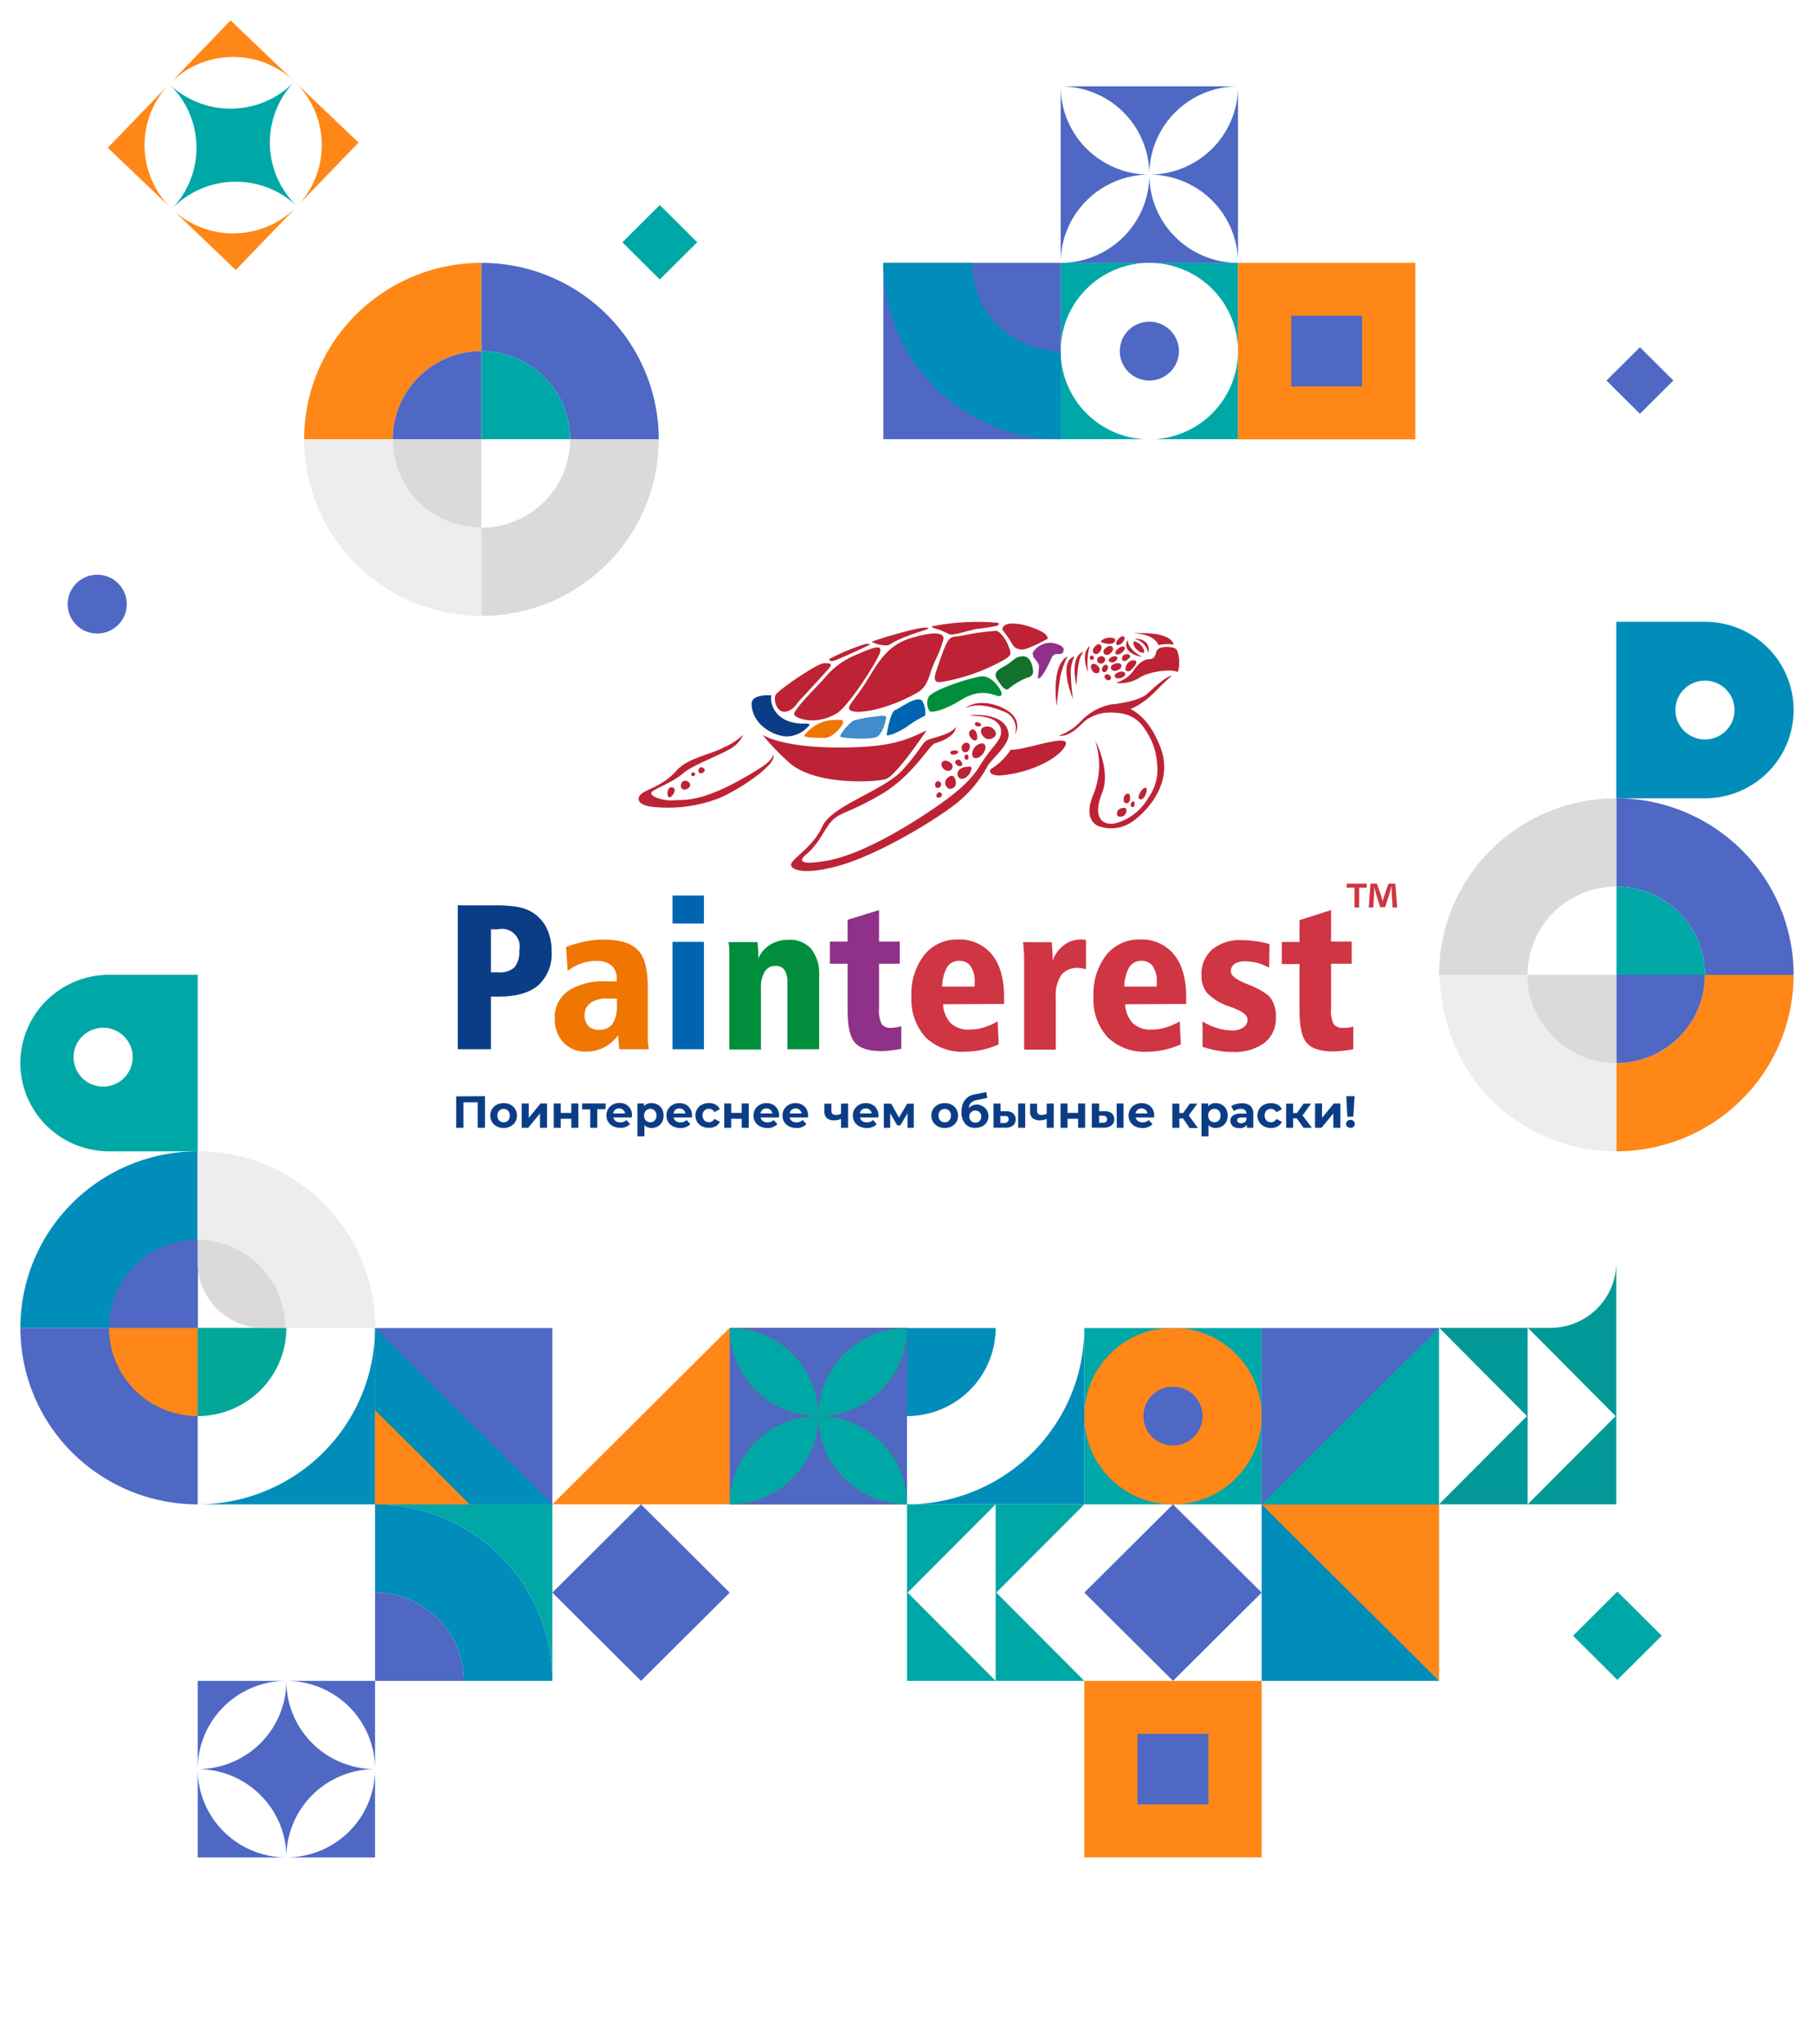 <svg viewBox="0 0 356 401" fill="none" xmlns="http://www.w3.org/2000/svg"><g filter="url(#filter0_d_155_2343)"><path d="M38.8 247.652v-21.781a34.887 34.887 0 00-24.607 10.142A34.546 34.546 0 004 260.5h34.8v-12.848z" fill="#008DBA"/></g><g filter="url(#filter1_d_155_2343)"><path d="M38.8 295.129h34.8V260.5a34.546 34.546 0 01-10.193 24.487A34.888 34.888 0 0138.8 295.129z" fill="#008DBA"/></g><g filter="url(#filter2_d_155_2343)"><path d="M73.6 295.129h34.8V260.5H73.6v34.629z" fill="#4E68C4"/></g><g filter="url(#filter3_d_155_2343)"><path d="M178 260.5h-34.8v34.629H178V260.5z" fill="#E63527"/></g><g filter="url(#filter4_d_155_2343)"><path d="M247.6 260.5h-34.8v34.629h34.8V260.5z" fill="#00A7A7"/></g><path d="M247.6 277.815c0-9.563-7.79-17.315-17.4-17.315s-17.4 7.752-17.4 17.315c0 9.562 7.79 17.314 17.4 17.314s17.4-7.752 17.4-17.314z" fill="#FF8718"/><path d="M236 277.815c0-3.188-2.597-5.772-5.8-5.772s-5.8 2.584-5.8 5.772c0 3.187 2.597 5.771 5.8 5.771s5.8-2.584 5.8-5.771z" fill="#4E68C4"/><path d="M225.56 86.199h17.4V68.884c0 4.592-1.833 8.996-5.097 12.243A17.441 17.441 0 01225.56 86.2zm-17.4-17.315v17.315h17.4a17.444 17.444 0 01-12.304-5.072 17.272 17.272 0 01-5.096-12.243z" fill="#00A7A7"/><g filter="url(#filter5_d_155_2343)"><path d="M225.56 51.57h-17.4v17.314c0-4.592 1.833-8.996 5.096-12.243a17.444 17.444 0 0112.304-5.072z" fill="#00A7A7"/></g><g filter="url(#filter6_d_155_2343)"><path d="M225.56 51.57c4.615 0 9.04 1.824 12.303 5.07a17.269 17.269 0 015.097 12.244V51.569h-17.4z" fill="#00A7A7"/></g><path d="M231.36 68.884c0-3.188-2.596-5.772-5.8-5.772-3.203 0-5.8 2.584-5.8 5.772s2.597 5.772 5.8 5.772c3.204 0 5.8-2.585 5.8-5.772zM38.8 295.129V260.5H4a34.546 34.546 0 0010.193 24.487A34.887 34.887 0 0038.8 295.129z" fill="#4E68C4"/><path d="M108.4 329.759v-34.63H73.6c9.23 0 18.08 3.649 24.607 10.143a34.546 34.546 0 0110.193 24.487z" fill="#00A7A7"/><path d="M247.6 329.759h34.8v-34.63h-34.8v34.63z" fill="#008DBA"/><path d="M282.4 329.759v-34.63h-34.8l34.8 34.63z" fill="#FF8718"/><path d="M73.6 295.129v17.315c4.615 0 9.04 1.824 12.303 5.071A17.275 17.275 0 0191 329.759h17.4a34.546 34.546 0 00-10.193-24.487A34.889 34.889 0 0073.6 295.129z" fill="#008DBA"/><path d="M73.6 312.444v17.315H91c0-4.592-1.833-8.996-5.097-12.244a17.444 17.444 0 00-12.303-5.071z" fill="#4E68C4"/><g filter="url(#filter7_d_155_2343)"><path d="M38.8 242.363v5.278a12.79 12.79 0 00.98 4.92 12.842 12.842 0 002.797 4.172 12.914 12.914 0 004.19 2.788c1.568.646 3.247.979 4.944.979H57c0-4.558-2.28-9.258-5.5-12.5-3.22-3.242-8.12-5.586-12.7-5.637z" fill="#DADADA"/></g><path d="M38.8 224.71v18.475a17.442 17.442 0 0112.176 5.141 17.27 17.27 0 015.027 12.174H74.5c0-9.184-2.974-18.506-9.5-25s-16.97-10.79-26.2-10.79z" fill="#EDEDED"/><path d="M108.4 312.444l17.4 17.315 17.4-17.315-17.4-17.315-17.4 17.315z" fill="#4E68C4"/><g filter="url(#filter8_d_155_2343)"><path d="M212.8 312.444l17.4 17.315 17.4-17.315-17.4-17.315-17.4 17.315z" fill="#4E68C4"/></g><g filter="url(#filter9_d_155_2343)"><path d="M247.6 260.5v34.629h34.8V260.5h-34.8z" fill="#4E68C4"/></g><g filter="url(#filter10_d_155_2343)"><path d="M21.4 260.5c0 4.592 1.833 8.996 5.097 12.243a17.445 17.445 0 0012.303 5.072V260.5H21.4z" fill="#FF8718"/></g><path d="M21.4 260.5h17.4v-17.315c-4.615 0-9.04 1.825-12.303 5.072A17.271 17.271 0 0021.4 260.5z" fill="#4E68C4"/><g filter="url(#filter11_d_155_2343)"><path d="M195.4 260.5H178v17.315c4.615 0 9.041-1.825 12.304-5.072A17.271 17.271 0 00195.4 260.5z" fill="#008DBA"/></g><g filter="url(#filter12_d_155_2343)"><path d="M178 295.129h34.8V260.5a34.543 34.543 0 01-10.193 24.487A34.886 34.886 0 01178 295.129z" fill="#008DBA"/></g><path d="M208.16 51.57h-34.8v34.629h34.8v-34.63z" fill="#4E68C4"/><path d="M208.16 68.884v17.315a34.885 34.885 0 01-24.607-10.143 34.54 34.54 0 01-10.193-24.487h17.4c0 4.592 1.833 8.996 5.096 12.244a17.444 17.444 0 0012.304 5.071z" fill="#008DBA"/><g filter="url(#filter13_d_155_2343)"><path d="M282.4 260.5v34.629h-34.8l34.8-34.629z" fill="#00A7A7"/></g><path d="M73.6 260.5v34.629h34.8L73.6 260.5z" fill="#008DBA"/><path d="M73.6 276.66v18.469h18.56L73.6 276.66zm34.8 18.469h34.8V260.5l-34.8 34.629z" fill="#FF8718"/><g filter="url(#filter14_d_155_2343)"><path d="M304.289 86.199H51.711a12.943 12.943 0 00-9.13 3.763 12.816 12.816 0 00-3.781 9.084v126.825c9.23 0 18.081 3.648 24.607 10.142A34.546 34.546 0 0173.6 260.5h230.689c3.424 0 6.708-1.354 9.13-3.763a12.815 12.815 0 003.781-9.084V224.5c-9.23 0-17.174-3.506-23.7-10s-9-14.316-9-23.5 2.974-17.006 9.5-23.5 13.97-10.087 23.2-10.087V99.046c0-3.407-1.36-6.675-3.781-9.084a12.946 12.946 0 00-9.13-3.763z" fill="#fff"/></g><g filter="url(#filter15_d_155_2343)"><path d="M38.8 277.815c4.615 0 9.04-1.825 12.304-5.072A17.271 17.271 0 0056.2 260.5H38.8v17.315z" fill="#03A798"/></g><g filter="url(#filter16_d_155_2343)"><path d="M247.6 329.759h-34.8v34.629h34.8v-34.629z" fill="#FF8718"/></g><path d="M237.16 340.148h-13.92v13.851h13.92v-13.851z" fill="#4E68C4"/><path d="M277.76 51.57h-34.8v34.629h34.8v-34.63z" fill="#FF8718"/><path d="M267.32 61.958H253.4V75.81h13.92V61.958z" fill="#4E68C4"/><g filter="url(#filter17_d_155_2343)"><path d="M352 191.241h-17.4c0 4.592-1.833 8.996-5.096 12.244a17.444 17.444 0 01-12.304 5.071v17.315c9.23 0 18.081-3.649 24.607-10.143A34.542 34.542 0 00352 191.241z" fill="#FF8718"/></g><g filter="url(#filter18_d_155_2343)"><path d="M317.2 208.556c4.615 0 9.041-1.824 12.304-5.071a17.275 17.275 0 005.096-12.244h-17.4v17.315z" fill="#4E68C4"/></g><path d="M301.43 190.5H282.5c0 9.184 3.566 18.734 10.093 25.228a34.887 34.887 0 0024.607 10.143v-18.622c-4.615 0-8.437-1.002-11.7-4.249s-4.07-7.908-4.07-12.5z" fill="#EDEDED"/><path d="M300 190c-1 4.5 1.633 10.237 4.896 13.485a17.443 17.443 0 0012.303 5.071V190.5L300 190z" fill="#DADADA"/><g filter="url(#filter19_d_155_2343)"><path d="M317.2 156.612v17.315c4.615 0 9.041 1.824 12.304 5.071a17.271 17.271 0 015.096 12.243H352a34.54 34.54 0 00-10.193-24.486 34.882 34.882 0 00-24.607-10.143z" fill="#4E68C4"/></g><g filter="url(#filter20_d_155_2343)"><path d="M317.2 173.927v17.314h17.4c0-4.592-1.833-8.996-5.096-12.243a17.444 17.444 0 00-12.304-5.071z" fill="#00A7A7"/></g><path d="M317.2 175.068v-18.456a34.882 34.882 0 00-24.607 10.143 34.54 34.54 0 00-10.193 24.486H302c0-4.592 1.237-7.994 4.5-11.241s6.085-4.932 10.7-4.932z" fill="#DADADA"/><path d="M317.2 173.927a17.444 17.444 0 00-12.304 5.071 17.271 17.271 0 00-5.096 12.243h17.4v-17.314z" fill="#fff"/><g filter="url(#filter21_d_155_2343)"><path d="M94.48 51.57v17.314c-4.615 0-9.04 1.824-12.304 5.071A17.271 17.271 0 0077.08 86.2h-17.4a34.544 34.544 0 0110.193-24.487A34.887 34.887 0 0194.48 51.569z" fill="#FF8718"/></g><g filter="url(#filter22_d_155_2343)"><path d="M77.08 86.199c0-4.592 1.833-8.996 5.096-12.244a17.444 17.444 0 0112.304-5.071v17.315h-17.4z" fill="#4E68C4"/></g><path d="M94.48 102v18.828a34.96 34.96 0 01-13.318-2.636 34.803 34.803 0 01-11.29-7.507 34.613 34.613 0 01-7.543-11.234 34.483 34.483 0 01-2.65-13.252h18.902c0 2.273.045 4.2.919 6.301.874 2.1 2.384 3.392 4 5s3.389 2.63 5.5 3.5c2.111.87 3.195 1 5.48 1z" fill="#EDEDED"/><path d="M95 103.5c-2.285 0-5.068-.434-7.179-1.305a17.401 17.401 0 01-5.645-3.753 17.31 17.31 0 01-3.772-5.617 17.242 17.242 0 01-1.324-6.626H95V103.5z" fill="#DADADA"/><g filter="url(#filter23_d_155_2343)"><path d="M129.28 86.199h-17.4c0-4.592-1.833-8.996-5.096-12.244a17.446 17.446 0 00-12.304-5.071V51.569c9.23 0 18.081 3.649 24.607 10.143a34.541 34.541 0 0110.193 24.487z" fill="#4E68C4"/></g><g filter="url(#filter24_d_155_2343)"><path d="M111.88 86.199h-17.4V68.884c4.615 0 9.04 1.824 12.304 5.071A17.272 17.272 0 01111.88 86.2z" fill="#00A7A7"/></g><path d="M111 86.199h18.28a34.54 34.54 0 01-10.193 24.486 34.882 34.882 0 01-24.607 10.143V103c4.615 0 8.757-1.753 12.02-5s4.5-7.21 4.5-11.801z" fill="#DADADA"/><path d="M111.88 86.199c0 4.592-1.833 8.996-5.096 12.243a17.447 17.447 0 01-12.304 5.071V86.199h17.4z" fill="#fff"/><path d="M268.225 173.361v.773h-1.485v3.902h-.928v-3.902h-1.508v-.773h3.921zm5.08 4.675l-.174-2.759v-1.304h-.058c-.116.415-.255.969-.394 1.396l-.847 2.598h-.963l-.846-2.667-.337-1.327v1.304l-.174 2.759h-.893l.336-4.675h1.265l.812 2.309c.104.357.185.704.313 1.154.128-.427.232-.82.336-1.154l.812-2.309h1.346l.36 4.675h-.894z" fill="#CF3543"/><path d="M89.84 177.609h7.088a28.534 28.534 0 014.524.288 8.627 8.627 0 012.749.924 7.724 7.724 0 013.016 3.139 9.931 9.931 0 011.032 4.675 8.254 8.254 0 01-2.598 6.649c-1.732 1.493-4.311 2.236-7.737 2.228h-1.566v10.331H89.84v-28.234zm6.508 4.709v8.427h1.52a4.136 4.136 0 003.109-.981 4.751 4.751 0 00.927-3.29 3.444 3.444 0 00-.935-3.243 3.48 3.48 0 00-3.264-.913h-1.357z" fill="#0B3D86"/><path d="M127.134 193.769v10.147c0 .669.116 1.316.209 1.927h-5.8l-.244-2.724a8.369 8.369 0 01-2.807 2.39 7.51 7.51 0 01-3.48.796 5.822 5.822 0 01-4.443-1.789 6.548 6.548 0 01-1.693-4.687 6.292 6.292 0 012.598-5.413 12.578 12.578 0 017.47-1.882h2.077v-.6a3.131 3.131 0 00-1.044-2.551 4.658 4.658 0 00-3.051-.866 8.873 8.873 0 00-2.865.496 9.282 9.282 0 00-2.645 1.455l-.325-4.687a25.101 25.101 0 013.793-1.085 18.092 18.092 0 013.48-.369c3.225 0 5.476.669 6.752 2.008 1.38 1.339 2.018 3.81 2.018 7.434zm-6.044 2.182l-.788-.058h-1.056a5.577 5.577 0 00-3.352.854 2.909 2.909 0 00-1.16 2.482c-.023.375.031.75.159 1.103s.326.677.583.952a2.735 2.735 0 002.03.75 3.11 3.11 0 002.691-1.154 6.284 6.284 0 00.87-3.694l.023-1.235z" fill="#EE7601"/><path d="M131.972 175.681h6.171v5.506h-6.171v-5.506zm0 9.085h6.171v21.077h-6.171v-21.077z" fill="#0065B1"/><path d="M160.763 191.437v14.406h-6.23v-13.009a4.598 4.598 0 00-.568-2.539 2.065 2.065 0 00-1.798-.797 2.324 2.324 0 00-2.1 1.154 5.921 5.921 0 00-.73 3.244v11.993h-6.206v-19.288c0-.635-.093-1.235-.151-1.789h5.661c.081.634.139 1.212.174 1.743.034.531 0 1.015 0 1.477a5.774 5.774 0 012.32-2.689 6.794 6.794 0 013.63-.97 5.53 5.53 0 014.466 1.812 7.985 7.985 0 011.532 5.252z" fill="#008E3D"/><path d="M172.513 178.544v6.175h4.06v4.352h-4.06v8.796a5.9 5.9 0 00.522 3.059 2.166 2.166 0 001.856.716 4.69 4.69 0 00.836-.081c.324 0 .707-.127 1.16-.231v4.433c-.743.138-1.45.253-2.112.323-.624.07-1.251.108-1.879.115-2.413 0-4.106-.542-5.081-1.604-.974-1.062-1.473-3.186-1.473-6.372v-9.154h-3.48v-4.352h3.48v-4.271l6.171-1.904z" fill="#903189"/><path d="M185.076 197.013a5.76 5.76 0 001.531 3.74 4.969 4.969 0 003.62 1.235 9.8 9.8 0 002.749-.393c.984-.292 1.93-.699 2.819-1.212l.197 4.514a16.778 16.778 0 01-3.271 1.062c-1.102.24-2.225.364-3.353.369a10.306 10.306 0 01-7.749-2.851 11.085 11.085 0 01-2.749-8.023 12.297 12.297 0 012.506-8.08 8.109 8.109 0 012.915-2.296 8.16 8.16 0 013.639-.763 8.167 8.167 0 013.718.671 8.119 8.119 0 013.01 2.273c1.601 1.962 2.389 4.732 2.389 8.322v1.374l-11.971.058zm6.206-3.463v-.947a5.043 5.043 0 00-.789-3.024 2.534 2.534 0 00-2.192-1.074 2.718 2.718 0 00-2.413 1.212 7.88 7.88 0 00-.974 3.833h6.368zm21.843-9.142v5.679h-.244a7.3 7.3 0 00-1.229-.196 3.974 3.974 0 00-3.388 1.408 7.392 7.392 0 00-1.067 4.49v10.135h-6.206v-16.507c0-1.223 0-2.147-.058-2.782-.058-.634-.081-1.235-.151-1.789h5.638c.008.073.008.147 0 .22.104 1.269.162 2.204.162 2.805v.634a6.294 6.294 0 012.158-3.035 5.34 5.34 0 013.283-1.155c.22 0 .545 0 .951.058l.151.035zm7.69 12.605a5.76 5.76 0 001.52 3.74 4.995 4.995 0 003.631 1.235 9.8 9.8 0 002.749-.393 13.316 13.316 0 002.819-1.212l.197 4.514a17.239 17.239 0 01-3.271 1.062 16.08 16.08 0 01-3.353.369 10.306 10.306 0 01-7.748-2.851 11.033 11.033 0 01-2.761-8.023 12.301 12.301 0 012.505-8.08 8.126 8.126 0 016.566-3.059 8.167 8.167 0 013.718.671 8.119 8.119 0 013.01 2.273c1.593 1.962 2.39 4.736 2.39 8.322v1.374l-11.972.058zm6.206-3.463a5.904 5.904 0 010-.624v-.323a5.039 5.039 0 00-.777-3.024 2.552 2.552 0 00-2.192-1.074 2.718 2.718 0 00-2.413 1.212 7.749 7.749 0 00-.986 3.833h6.368zm22.133-8.323l-.093 4.617a11.147 11.147 0 00-2.32-.946 9.506 9.506 0 00-2.32-.3 3.764 3.764 0 00-2.134.496 1.696 1.696 0 00-.719 1.489c0 .808 1.009 1.605 3.016 2.401 2.513.993 4.11 1.936 4.79 2.828a6.102 6.102 0 011.021 3.763 6.015 6.015 0 01-.519 2.78 6.053 6.053 0 01-1.731 2.242 10.008 10.008 0 01-6.369 1.777 16.633 16.633 0 01-2.737-.242 23.818 23.818 0 01-3.039-.75v-4.987c.886.545 1.837.979 2.83 1.293a9.704 9.704 0 002.854.461 3.905 3.905 0 002.32-.577 1.78 1.78 0 00.823-1.558c0-.82-.963-1.593-2.9-2.309l-.893-.334a10.456 10.456 0 01-4.083-2.517 5.116 5.116 0 01-1.16-3.463 6.446 6.446 0 012.088-5.113 8.471 8.471 0 015.8-1.836c.92.002 1.839.071 2.749.208a16.69 16.69 0 012.726.577zm12.064-6.683v6.175h4.049v4.352h-4.049v8.796a5.9 5.9 0 00.522 3.059 2.166 2.166 0 001.856.716c.275.02.55.016.824-.012.325 0 .708-.127 1.16-.231v4.433c-.742.138-1.45.254-2.111.323-.624.07-1.251.109-1.879.115-2.413 0-4.107-.542-5.081-1.604-.975-1.062-1.473-3.186-1.473-6.372v-9.154h-3.48v-4.351h3.48v-4.271l6.182-1.974z" fill="#CF3543"/><path d="M95.176 215.055v6.198H93.75v-4.998h-2.795v4.998h-1.427v-6.164l5.65-.034zm2.308 5.921a2.314 2.314 0 01-.927-.865 2.52 2.52 0 010-2.517c.222-.369.543-.669.927-.866.42-.212.887-.319 1.358-.311.467-.008.93.099 1.345.311.383.2.703.499.928.866a2.517 2.517 0 010 2.517 2.384 2.384 0 01-.928.865c-.416.213-.878.32-1.345.312a2.892 2.892 0 01-1.358-.312zm2.228-1.154c.23-.265.35-.608.336-.958a1.357 1.357 0 00-.336-.958 1.242 1.242 0 00-1.752 0 1.323 1.323 0 00-.348.958c-.015.352.11.697.348.958a1.242 1.242 0 001.752 0zm2.679-3.336h1.381v2.817l2.32-2.817h1.264v4.767h-1.38v-2.816l-2.32 2.816h-1.276l.011-4.767zm6.287 0h1.369v1.847h2.076v-1.847h1.381v4.767h-1.381v-1.766h-2.076v1.766h-1.369v-4.767zm10.15 1.12h-1.612v3.647h-1.381v-3.613h-1.6v-1.154h4.64l-.047 1.12zm5.139 1.627h-3.607c.06.285.225.536.464.705.269.172.584.261.905.253.225.006.45-.034.661-.115.2-.076.382-.194.533-.346l.731.796a2.465 2.465 0 01-1.914.727 3.09 3.09 0 01-1.427-.311 2.313 2.313 0 01-.962-.866 2.402 2.402 0 01-.337-1.258 2.42 2.42 0 01.337-1.258c.219-.368.536-.667.916-.866a2.663 2.663 0 011.288-.312 2.73 2.73 0 011.276.289c.367.204.672.503.881.866.224.393.336.84.325 1.292 0 0-.058.185-.07.404zm-3.236-1.523a1.151 1.151 0 00-.383.727h2.32a1.085 1.085 0 00-.394-.716 1.163 1.163 0 00-.777-.265 1.16 1.16 0 00-.766.254zm8.34-.993c.361.196.655.493.847.854a2.777 2.777 0 010 2.563 2.154 2.154 0 01-.847.854 2.533 2.533 0 01-1.16.3 1.842 1.842 0 01-1.438-.566v2.205h-1.38v-6.441h1.287v.543a1.79 1.79 0 011.497-.612c.417-.006.829.098 1.194.3zm-.58 3.093a1.32 1.32 0 00.337-.958 1.31 1.31 0 00-.337-.958 1.226 1.226 0 00-1.341-.265 1.243 1.243 0 00-.399.265 1.326 1.326 0 00-.348.958c-.015.353.11.697.348.958a1.23 1.23 0 001.74 0zm7.308-.577h-3.619c.06.285.226.536.464.704.27.173.585.262.905.254.226.006.451-.034.661-.115a1.5 1.5 0 00.534-.346l.731.796a2.477 2.477 0 01-1.961.762 3.16 3.16 0 01-1.427-.312 2.3 2.3 0 01-1.287-2.124 2.426 2.426 0 01.325-1.258 2.32 2.32 0 01.916-.866 2.67 2.67 0 011.299-.311c.439-.008.873.091 1.265.288.367.204.672.503.881.866.224.394.336.841.325 1.293 0 0 0 .15-.012.369zm-3.236-1.523a1.151 1.151 0 00-.383.727h2.32a1.149 1.149 0 00-.383-.716 1.161 1.161 0 00-.788-.265 1.16 1.16 0 00-.766.254zm5.22 3.266a2.31 2.31 0 01-.963-.877 2.445 2.445 0 010-2.516c.225-.371.551-.671.94-.866.424-.213.893-.32 1.368-.312.457-.01.909.097 1.311.312.369.193.66.507.824.889l-1.067.577a1.162 1.162 0 00-1.079-.658 1.17 1.17 0 00-.893.358 1.493 1.493 0 000 1.916 1.237 1.237 0 00.893.358 1.162 1.162 0 001.079-.658l1.067.577a1.92 1.92 0 01-.824.889 2.647 2.647 0 01-1.299.288 2.94 2.94 0 01-1.357-.277zm4.35-4.49h1.369v1.847h2.065v-1.847h1.38v4.767h-1.38v-1.766h-2.065v1.766h-1.369v-4.767zm10.741 2.747h-3.607c.06.285.225.536.464.704a1.6 1.6 0 00.905.254 1.623 1.623 0 001.194-.461l.731.796a2.476 2.476 0 01-1.96.762 3.076 3.076 0 01-1.427-.312 2.32 2.32 0 01-.963-.865 2.402 2.402 0 01-.336-1.259 2.42 2.42 0 01.336-1.258c.219-.367.536-.667.917-.866.395-.21.838-.318 1.287-.311.443-.009.881.09 1.276.288.367.204.672.503.882.866.223.394.336.841.325 1.293 0 0-.012.15-.024.369zm-3.236-1.523a1.151 1.151 0 00-.383.727h2.32a1.085 1.085 0 00-.394-.716 1.163 1.163 0 00-.777-.265 1.16 1.16 0 00-.766.254zm8.921 1.523h-3.596c.06.285.225.536.464.704.264.175.576.264.893.254.226.007.451-.032.661-.115.202-.074.384-.192.534-.346l.742.796a2.49 2.49 0 01-1.972.762 3.158 3.158 0 01-1.427-.312 2.309 2.309 0 01-.951-.865 2.402 2.402 0 01-.336-1.259 2.42 2.42 0 01.336-1.258c.216-.366.529-.665.905-.866.4-.209.847-.316 1.299-.311.439-.009.873.09 1.264.288.372.202.681.502.894.866.218.396.33.841.324 1.293 0 0-.011.15-.034.369zm-3.179-1.523a1.15 1.15 0 00-.394.727h2.32a1.154 1.154 0 00-.395-.716 1.161 1.161 0 00-.777-.265 1.159 1.159 0 00-.754.254zm11.054-1.224v4.767h-1.38v-1.754a2.92 2.92 0 01-1.322.288 2.182 2.182 0 01-1.462-.427 1.732 1.732 0 01-.487-1.35v-1.489h1.38v1.396a.778.778 0 00.232.624.974.974 0 00.65.196c.349 0 .694-.079 1.009-.231v-1.985l1.38-.035zm5.94 2.747h-3.608c.061.285.226.536.464.704.27.173.585.262.905.254.222.007.444-.033.65-.115.204-.076.39-.194.545-.346l.731.796a2.47 2.47 0 01-1.961.762 3.074 3.074 0 01-1.426-.312 2.32 2.32 0 01-.963-.865 2.412 2.412 0 01-.337-1.259 2.43 2.43 0 01.337-1.258 2.32 2.32 0 01.916-.866c.396-.21.839-.318 1.288-.311.439-.009.873.09 1.264.288.375.198.685.499.893.866.224.394.336.841.325 1.293 0 0-.011.15-.023.369zm-3.236-1.523a1.151 1.151 0 00-.383.727h2.32a1.082 1.082 0 00-.395-.716 1.16 1.16 0 00-.777-.265 1.159 1.159 0 00-.765.254zm8.966 3.543v-2.839l-1.426 2.378h-.58l-1.392-2.378v2.839h-1.253v-4.732h1.45l1.52 2.735 1.624-2.735h1.287v4.732h-1.23zm5.951-.277a2.402 2.402 0 01-.941-3.364c.227-.374.553-.68.941-.884a2.856 2.856 0 011.346-.311c.467-.009.93.098 1.345.311.389.196.715.496.94.866a2.517 2.517 0 010 2.517c-.225.37-.551.67-.94.865a2.818 2.818 0 01-1.345.312 2.845 2.845 0 01-1.346-.312zm2.227-1.154c.23-.265.351-.608.337-.958a1.357 1.357 0 00-.337-.958 1.24 1.24 0 00-1.751 0 1.305 1.305 0 00-.348.958c-.016.352.11.697.348.958a1.24 1.24 0 001.751 0zm6.636-2.736c.332.177.606.446.788.774.189.355.285.752.279 1.154a2.195 2.195 0 01-.337 1.154 2.07 2.07 0 01-.916.808c-.42.198-.881.297-1.346.289a2.48 2.48 0 01-1.96-.797 3.382 3.382 0 01-.719-2.308 3.783 3.783 0 01.626-2.309 3.01 3.01 0 011.914-1.154l2.32-.45.186 1.154-2.007.404a2.447 2.447 0 00-1.16.519 1.61 1.61 0 00-.464 1.051c.207-.221.461-.395.742-.508.301-.127.625-.19.952-.185.394.046.772.184 1.102.404zm-.673 2.828c.215-.237.331-.546.325-.865a1.151 1.151 0 00-.325-.855 1.158 1.158 0 00-.859-.323 1.155 1.155 0 00-1.16 1.155 1.23 1.23 0 00.337.877 1.17 1.17 0 00.858.335c.307.004.603-.112.824-.324zm6.589-1.5a1.66 1.66 0 010 2.378 2.386 2.386 0 01-1.532.438h-2.32v-4.732h1.369v1.512h1.16a2.07 2.07 0 011.323.404zm-1.102 1.674a.65.65 0 00.208-.531.604.604 0 00-.208-.508 1.029 1.029 0 00-.592-.104h-.824v1.373h.824a.907.907 0 00.592-.219v-.011zm2.088-3.602h1.38v4.767h-1.38v-4.767zm6.983 0v4.767h-1.381v-1.754a2.92 2.92 0 01-1.322.288 2.182 2.182 0 01-1.462-.427 1.73 1.73 0 01-.487-1.35v-1.489h1.38v1.396a.778.778 0 00.232.624.974.974 0 00.65.196c.35 0 .695-.079 1.009-.231v-1.985l1.381-.035zm1.334 0h1.369v1.847h2.076v-1.847h1.38v4.767h-1.38v-1.766h-2.076v1.766h-1.369v-4.767zm10.057 1.928c.161.145.287.323.37.523.082.2.118.416.106.631a1.471 1.471 0 01-.546 1.224 2.381 2.381 0 01-1.531.438h-2.32v-4.732h1.427v1.512h1.16c.478-.021.949.122 1.334.404zm-1.16 1.674a.63.63 0 00.22-.531.604.604 0 00-.208-.508 1.022 1.022 0 00-.615-.162h-.731v1.374h.824a.844.844 0 00.556-.162l-.046-.011zm2.1-3.602h1.368v4.767h-1.322l-.046-4.767zm7.354 2.747h-3.608c.06.285.226.536.464.704.27.173.585.262.905.254.222.007.443-.033.65-.115.204-.076.39-.194.545-.346l.731.796a2.48 2.48 0 01-1.961.762 3.078 3.078 0 01-1.427-.312 2.311 2.311 0 01-.962-.865 2.403 2.403 0 01-.337-1.259 2.43 2.43 0 01.337-1.258c.216-.366.529-.665.904-.866a2.746 2.746 0 011.3-.311c.439-.009.873.09 1.264.288.375.198.684.499.893.866.224.394.336.841.325 1.293 0 0-.012.15-.023.369zm-3.237-1.523a1.15 1.15 0 00-.382.727h2.32a1.154 1.154 0 00-.395-.716 1.161 1.161 0 00-.777-.265 1.163 1.163 0 00-.766.254zm8.921 1.708h-.719v1.835h-1.38v-4.732h1.38v1.835h.742l1.299-1.835h1.474l-1.671 2.308 1.787 2.471h-1.636l-1.276-1.882zm7.598-2.701c.362.198.659.494.858.854a2.777 2.777 0 010 2.563c-.204.355-.501.65-.858.854a2.484 2.484 0 01-1.16.3 1.878 1.878 0 01-1.438-.566v2.205h-1.381v-6.441h1.323v.543a1.819 1.819 0 011.496-.612c.406-.003.806.1 1.16.3zm-.568 3.093c.23-.265.35-.607.336-.958a1.36 1.36 0 00-.336-.958 1.248 1.248 0 00-1.752 0 1.36 1.36 0 00-.336.958c-.014.351.106.693.336.958a1.244 1.244 0 001.752 0zm6.171-2.874a1.996 1.996 0 01.591 1.582v2.735H244.7v-.588a1.564 1.564 0 01-1.462.658 2.24 2.24 0 01-.951-.185 1.412 1.412 0 01-.615-.508 1.35 1.35 0 01-.208-.739 1.216 1.216 0 01.498-1.039 2.556 2.556 0 011.543-.381h1.102a.855.855 0 00-.278-.692 1.163 1.163 0 00-.824-.243 2.71 2.71 0 00-.742.116 2.316 2.316 0 00-.627.323l-.498-.958a2.81 2.81 0 01.939-.416 4.022 4.022 0 011.16-.15 2.502 2.502 0 011.636.485zm-1.16 3.267a.876.876 0 00.394-.485v-.485h-.951c-.568 0-.847.185-.847.566a.49.49 0 00.209.415.916.916 0 00.568.15 1.24 1.24 0 00.604-.161h.023zm3.851.773a2.375 2.375 0 01-.951-.865 2.518 2.518 0 010-2.517c.231-.37.56-.67.951-.866a2.951 2.951 0 011.369-.311c.457-.011.908.097 1.311.311.369.193.66.507.823.889l-1.067.577a1.24 1.24 0 00-1.482-.597 1.237 1.237 0 00-.49.297 1.5 1.5 0 000 1.916 1.242 1.242 0 00.893.358 1.158 1.158 0 001.079-.658l1.067.577c-.17.378-.459.69-.823.889a2.66 2.66 0 01-1.311.312 2.94 2.94 0 01-1.369-.312zm6.438-1.558h-.719v1.835h-1.38v-4.732h1.38v1.835h.742l1.3-1.835h1.473l-1.671 2.308 1.833 2.424h-1.635l-1.323-1.835zm3.584-2.932h1.369v2.817l2.32-2.817h1.276v4.767h-1.38v-2.816l-2.32 2.816h-1.276l.011-4.767zm6.334 4.571a.742.742 0 01-.244-.566.747.747 0 01.244-.565.847.847 0 01.603-.219.843.843 0 01.615.219.741.741 0 01.243.565.74.74 0 01-.243.566.922.922 0 01-1.16 0h-.058zm-.209-6.002h1.636l-.267 4.028h-1.16l-.209-4.028z" fill="#0B3D86"/><path d="M219.006 133.976a7.14 7.14 0 004.547-.97c1.984-1.339 6.404-1.824 7.598-1.154a6.672 6.672 0 00-.104-4.144 1.157 1.157 0 00-.847-.658 4.768 4.768 0 00-2.32 0c-1.16.3-.905 1.212-1.299 1.754-.557.797-1.264.254-2.32.912-2.181 1.362-1.473 2.909-5.255 4.26zm2.285-8.415c-1.16 2.101 1.589 3.209 2.888 3.255a5.555 5.555 0 01-2.621-2.251 4.315 4.315 0 01-.267-1.004zm-1.496-.497c-.65.578-.812.982-.731 1.282.081.3.684.277 1.16-.231.998-1.131.22-1.628-.429-1.051z" fill="#BD2335"/><path d="M218.415 125.168a2.632 2.632 0 00-2.32.566c-.128.288.359.404 1.032.519 1.775.347 2.146-.935 1.288-1.085zm1.473 1.789c-.754.439-.998.797-.986 1.155.011.358.615.404 1.16 0 1.229-.935.58-1.593-.174-1.155zm-1.74 1.951c-.302.162-.685.439-.546.727a.873.873 0 001.276.093c.94-.739.105-1.281-.73-.82zm-2.518 0a.753.753 0 00-.232.924.796.796 0 00.593.353.812.812 0 00.649-.238c.707-.762-.186-1.547-1.01-1.039zm5.394-.554c-.858.15-.835.658-.812.97.023.311.441.531.986.138 1.23-.9.174-1.177-.174-1.108zm.824 1.316a1.933 1.933 0 00-.986 1.628c0 .311.591.635 1.079.173 2.215-2.17.406-2.043-.093-1.801zm-5.429 1.154c-.301.555-.127.832.058.97.186.139.673.173.928-.623.255-.797-.615-1.039-.986-.347zm-2.204.497c.452.969 1.16.773 1.369.669a.957.957 0 00.203-.732.974.974 0 00-.389-.653c-.939-.843-1.589-.162-1.183.716zm-6.38 12.997a10.744 10.744 0 004.246-2.793 11.332 11.332 0 015.939-3.325c1.636-.138 5.568-.761 6.96-1.962 1.392-1.2 3.48-3.336 5.034-3.705a42.4 42.4 0 00-3.097 2.943c-2.018 2.067-4.802 4.214-8.12 4.248a9.424 9.424 0 00-5.255 1.27c-1.16.623-2.923 3.371-5.463 3.371l-.244-.047zm6.136-15.56c-.15.37-.069.612.209.681.279.069.499-.115.499-.427s-.568-.589-.708-.254zm3.016 4.421a.668.668 0 00.377.243.67.67 0 00.447-.047c.174-.103.487-.588-.151-.969s-1.229.231-.673.773zm2.344-1.223c-.58.254-.604.588-.546.808.058.219.662.496 1.427.161 1.16-.554.557-1.616-.881-.969zm-.29-.381c.603-.185.997-.427 1.032-.901.035-.473-.441-.704-1.276-.473-1.334.381-.777 1.685.244 1.374zm-1.277-3.279c.488-.392.766-.761.627-1.212-.139-.45-.662-.507-1.358 0-1.102.855-.069 1.824.731 1.212zm-1.994-.334c.371-.508.556-.935.301-1.339-.255-.404-.765-.324-1.311.357-.858 1.074.395 1.79 1.01.982zm-1.868-1.212c-1.949 1.408-.418 5.067-.418 5.067a16.377 16.377 0 01.14-4.19c.174-.6.278-.877.278-.877zm-1.288 1.119c-2.807.97-1.345 6.638-1.345 6.638a33.28 33.28 0 01.475-4.618 5.334 5.334 0 01.87-2.02z" fill="#BD2335"/><path d="M210.886 128.758c-3.41 1.097-.301 8.404-.301 8.404a41.81 41.81 0 01-.453-5.576 7.34 7.34 0 01.754-2.828z" fill="#BD2335"/><path d="M209.506 128.758c-3.364 1.859-2.123 9.743-2.123 9.743s.429-4.618.824-6.257a17.94 17.94 0 011.299-3.486zm4.385 11.786l5.985-2.009s4.756 0 7.865 8.08c3.109 8.081-4.536 14.164-6.218 15.006a7.256 7.256 0 01-6.066.393c-2.506-1.247-1.613-4.537-.847-6.233a15.328 15.328 0 00.301-10.528s3.156 5.772 1.392 10.262c-2.32 5.841 1.021 6.372 2.529 6.014a10.551 10.551 0 006.508-4.987 9.478 9.478 0 001.717-6.925 12.856 12.856 0 00-2.32-6.465 6.486 6.486 0 00-2.07-2.203 6.53 6.53 0 00-2.849-1.029c-4.025-.554-5.927.624-5.927.624z" fill="#BD2335"/><path d="M220.073 158.574a1.068 1.068 0 00-.862.956c-.012.154.009.308.062.452.151.289.87.381 1.346 0 .475-.381.962-1.881-.546-1.408zm1.044-2.828c-.661.254-.777 1.489-.383 1.743.395.254 1.044.092 1.044-.97s-.545-.819-.661-.773zm1.16 1.512c-.394.15-.464.866-.232 1.016.232.15.615.058.615-.566 0-.623-.313-.484-.383-.45zm-27.631-6.499c-.998.774.278 1.489 1.682 1.374 6.589-.554 12.087-3.844 12.83-6.083.742-2.24-8.376 1.258-10.812 1.027a12.058 12.058 0 01-3.7 3.682zm-5.139-11.831c2.726-2.309 8.723-.266 9.802 2.147a3.088 3.088 0 01-.174 3.07 3.523 3.523 0 00-.157-2.807 3.535 3.535 0 00-.893-1.128 3.57 3.57 0 00-1.27-.682c-3.48-1.42-5.579-1.304-6.844-.785-1.264.519-.464.185-.464.185z" fill="#BD2335"/><path d="M190.25 140.324s6.96-.808 7.667 3.463c.395 2.309-3.538 5.253-4.176 6.638a23.85 23.85 0 01-5.951 7.11c-3.306 2.713-15.938 10.735-24.661 12.698-4.942 1.154-7.668.623-7.877-.497-.208-1.119 4.304-3.463 6.125-7.584 1.821-4.12 12.157-7.11 15.718-11.058 3.561-3.948 3.863-5.367 4.861-5.875.997-.508 4.64-1.062 5.614-2.586 0 0 .255 1.882-4.13 3.221-1.044.323-4.35 6.383-10.498 9.984-6.148 3.602-8.12 3.521-9.674 5.195-1.554 1.674-2.413 4.363-5.058 6.602-2.644 2.24 1.961 1.536 3.202 1.363 1.241-.174 7.412-.866 20.346-9.385 4.814-3.174 8.457-5.979 10.44-9.235 1.984-3.255 3.654-4.617 4.107-5.898.452-1.281.313-3.867-5.127-4.04l-.928-.116z" fill="#BD2335"/><path d="M193.405 142.552c-1.694.358-.626 2.113.22 2.39.847.277 2.146-.416 1.752-1.328a1.721 1.721 0 00-.789-.892 1.736 1.736 0 00-1.183-.17zm-.905 3.313c-1.705.358-2.135 2.54-1.288 2.817.847.277 1.845-.681 2.111-1.628.232-.762-.081-1.339-.823-1.189zm-3.12-.104a1.019 1.019 0 00-.621 1.276c.056.166.154.315.284.433.29.173.975.277 1.241-.67.209-.75-.197-1.258-.904-1.039zm.916-2.262c-.476.727.557 1.87 1.16 1.754.325-.069.383-.496.301-1.073-.127-.774-.846-1.593-1.461-.681zm1.044-1.351c.139.462.997.45 1.16.162.162-.289-.07-.335-.348-.52-.279-.184-.951-.184-.812.358zm-4.779 5.714c.278.404 1.345.092 1.473-.242.128-.335-.162-.3-.557-.381-.394-.081-1.264.138-.916.623zm2.853.312c-.336.346 0 .923.348.865.348-.057.256-.23.29-.507.035-.277-.208-.797-.638-.358zm-5.707 5.252c-.336.346-.209 1.246.36 1.154.568-.092.591-.439.626-.727a.576.576 0 00-.348-.544.582.582 0 00-.638.117zm.267 2.205c-.325.346-.302.935.267.842.568-.092.568-.311.603-.588.035-.277-.464-.681-.87-.254zm3.515-5.945c.185.438.8.831 1.218.508.417-.324-.197-1.039-.441-1.155-.244-.115-1.021.127-.777.647zm2.273.75c-2.262.185-2.134 2.043-1.287 2.309.846.265 1.844-.681 2.111-1.639.209-.728-.081-.739-.824-.67zm-3.596 2.009c-1.334.9-.429 2.47.441 2.308.87-.161 1.16-.831.882-1.789-.186-.75-.708-.97-1.323-.519zm-1.241-2.967c-.522.577.198 1.685 1.091 1.743a.847.847 0 00.897-1.056.835.835 0 00-.294-.444c-.209-.243-1.195-.797-1.694-.243zm-33.222-1.431c1.16 1.743-7.134 7.295-11.067 8.726a28.127 28.127 0 01-12.238 1.559c-3.804-.37-3.538-2.078-2.076-2.909 1.462-.831 4.153-1.651 6.403-4.202 2.251-2.551 6.345-3.024 9.373-4.617a12.865 12.865 0 003.758-2.47 5.77 5.77 0 01-1.96 2.401c-1.578 1.235-7.865 3.463-9.802 5.148-1.937 1.685-4.872 2.747-6.032 3.567-1.16.819 1.984 1.939 4.118 1.754 2.134-.184 5.881.727 16.994-6.325 2.633-1.64 2.529-2.632 2.529-2.632z" fill="#BD2335"/><path d="M131.716 154.453c-.777 0-.928 1.743-.406 1.951.522.208 1.937-1.905.406-1.951zm3.364-1.062c-1.079-.785-1.613.52-1.439 1.028.418 1.223 2.68-.116 1.439-1.028zm2.981-2.701c-.731-.531-1.102.346-.974.693.278.831 1.809-.093.974-.693zm-1.786.935c-.453-.323-.685.219-.603.439.174.519 1.148-.069.603-.439zm45.565-8.323s-5.8 8.704-7.935 9.512c-1.554.589-14.024 1.489-19.198-3.359a47.208 47.208 0 01-5.081-5.31s3.55 2.505 15.022 2.505c10.568 0 13.34-1.581 17.192-3.348zm7.18-18.642c-2.795.554-2.679-.565-4.756 5.437-.719 2.113-1.601 4.063.545 3.682a37.127 37.127 0 0012.331-4.397c1.659-.947 1.16-1.455.789-2.609-.371-1.155-1.67-2.967-2.448-3.013a45.24 45.24 0 00-6.461.9zm-10.266.531c-5.034 1.501-6.751 5.472-9.118 9.12-2.366 3.647-4.025 4.744-2.32 5.217 1.706.473 6.96-.427 12.575-3.567 1.496-.842 2.076-1.916 2.795-4.19.72-2.274 1.601-3.29 2.425-6.187.267-.843-.186-2.251-6.357-.393z" fill="#BD2335"/><path d="M167.711 128.597a15.374 15.374 0 00-5.951 4.501c-1.485 1.663-6.148 6.245-5.904 7.053.243.808 4.118 2.251 8.282-.15 2.506-1.443 8.549-11.104 8.642-12.27.093-1.166-.951-.958-5.069.866zm-6.067 1.523c-1.427.104-8.839 5.241-9.396 6.153-.557.912.174 3.543 1.821 3.359 1.647-.185 2.32-1.674 3.028-2.413.707-.738 5.521-5.956 5.8-6.348.278-.393.359-.878-1.253-.751zm8.12-3.763a43 43 0 00-6.96 2.898c-.174.242.069.715 1.427.173 1.357-.543 6.484-2.898 6.565-3.013.081-.116-.916-.081-1.032-.058zm11.751-3.22c-1.961 0-10.44 2.655-10.44 2.77a6.134 6.134 0 002.668.704c1.38.104.058-.554 7.54-2.932 1.287-.438 1.125-.542.232-.542zm14.001-.981a45.336 45.336 0 00-12.574.715c-.198.069-.116.3 1.368.658.69.275 1.363.588 2.019.935 1.16.139 3.573-.739 5.278-1.073 1.359-.135 2.71-.34 4.048-.612.255-.219.847-.508-.139-.623zm1.23 1.119c.301-.993 1.647-1.027 3.108-.866 1.462.162 4.988 1.316 5.568 2.309.348.6.186.658-.255.82a23.7 23.7 0 01-4.002 1.812 2.481 2.481 0 01-1.937-.312c-.684-.554-.684-1.154-2.181-3.07-.243-.335-.406-.37-.301-.693z" fill="#BD2335"/><path d="M151.401 136.411c-.429 1.316.58 5.68 6.577 5.553.986 0 1.091.092.65.531a5.824 5.824 0 01-4.164 1.985c-2.32 0-6.752-2.055-6.96-6.28-.151-2.147 3.897-1.789 3.897-1.789z" fill="#0B3D86"/><path d="M157.851 144.272a7.868 7.868 0 014.814-2.943c1.751-.104 3.004-.381 2.784.461-.221.843-2.111 2.99-3.608 2.979-1.496-.012-4.315-.024-3.99-.497z" fill="#EE7601"/><path d="M164.846 144.434a9.231 9.231 0 012.621-3.059 25.636 25.636 0 014.64-.831c1.659-.266 1.822 0 1.81.115-.012.116-.348 2.759-1.682 3.821-.928.762-7.575.358-7.389-.046z" fill="#418CCB"/><path d="M175.68 139.297c1.16-.439 4.419-3.07 5.37-1.72.447.873.632 1.854.534 2.828a18.523 18.523 0 00-3.109 1.812c-2.32 1.709-4.443 2.217-4.454 2.009-.012-.208.696-4.571 1.659-4.929z" fill="#0065B1"/><path d="M182.211 136.781a2.906 2.906 0 00.232 2.747c.557.312 2.749-.127 6.194-2.228 5.139-3.14 7.598.393 7.946-1.154.116-.497-1.659-3.463-3.793-3.463-1.288-.035-9.756 2.528-10.579 4.098z" fill="#008E3D"/><path d="M195.388 132.452c0-1.062 1.357-1.443 2.448-2.193 1.09-.75 1.577-1.535 2.993-1.501 1.415.035 1.821 1.859 1.914 2.898.058.681-.372 1.154-1.358 1.373a14.261 14.261 0 00-3.48 2.124c-.475.358-1.16-.312-1.357-.646-.197-.335-1.16-1.409-1.16-2.055z" fill="#11722E"/><path d="M202.87 127.754a4.068 4.068 0 013.654-1.628c.638.127 2.587.543 2.17 1.662-.418 1.12-1.659-.15-2.32 1.27-2.019 4.56-2.68 4.11-2.703 3.925.12-.784.198-1.574.232-2.366-.093-.693-1.16-1.628-1.16-1.951 0-.323-.209-.52.127-.912z" fill="#903189"/><path d="M222.405 124.291s7.076-.704 7.946 2.17a7.952 7.952 0 00-3.016.104s-.638-2.274-4.93-2.274zm.255 1.05c1.578-.15 3.236.843 2.656 2.771a3.35 3.35 0 00-.725-1.594 3.374 3.374 0 00-1.432-1.015l-.499-.162z" fill="#BD2335"/><path d="M222.787 127.084c.43.566 1.16 1.062 1.613.982.452-.081-.139-1.247-.673-1.663-1.694-1.339-1.404.07-.94.681zm2.111 27.496c-.533-.346-1.682 1.535-1.426 1.986.255.45.765.323 1.16-.312.394-.635.568-1.478.266-1.674z" fill="#BD2335"/><g filter="url(#filter25_d_155_2343)"><path d="M160.6 277.815a17.445 17.445 0 01-12.304-5.072A17.271 17.271 0 01143.2 260.5v34.629c0-4.592 1.833-8.996 5.096-12.243a17.444 17.444 0 0112.304-5.071z" fill="#4E68C4"/></g><g filter="url(#filter26_d_155_2343)"><path d="M160.6 277.815c4.615 0 9.04 1.824 12.304 5.071A17.271 17.271 0 01178 295.129V260.5c0 4.592-1.833 8.996-5.096 12.243a17.447 17.447 0 01-12.304 5.072z" fill="#4E68C4"/></g><g filter="url(#filter27_d_155_2343)"><path d="M160.6 277.815c0-4.592 1.833-8.997 5.096-12.244A17.444 17.444 0 01178 260.5h-34.8c4.615 0 9.04 1.824 12.304 5.071a17.274 17.274 0 015.096 12.244z" fill="#4E68C4"/></g><path d="M160.6 277.815c0-4.592-1.833-8.997-5.096-12.244A17.446 17.446 0 00143.2 260.5c0 4.592 1.833 8.996 5.096 12.243a17.445 17.445 0 0012.304 5.072zm0 0c4.615 0 9.04-1.825 12.304-5.072A17.271 17.271 0 00178 260.5a17.444 17.444 0 00-12.304 5.071 17.274 17.274 0 00-5.096 12.244z" fill="#00A7A7"/><g filter="url(#filter28_d_155_2343)"><path d="M178 295.129a17.444 17.444 0 01-12.304-5.071 17.271 17.271 0 01-5.096-12.243c0 4.592-1.833 8.996-5.096 12.243a17.446 17.446 0 01-12.304 5.071H178z" fill="#4E68C4"/></g><path d="M160.6 277.815a17.444 17.444 0 00-12.304 5.071 17.271 17.271 0 00-5.096 12.243c4.615 0 9.04-1.824 12.304-5.071a17.271 17.271 0 005.096-12.243zm0 0c0 4.592 1.833 8.996 5.096 12.243A17.444 17.444 0 00178 295.129c0-4.592-1.833-8.996-5.096-12.243a17.446 17.446 0 00-12.304-5.071z" fill="#00A7A7"/><g filter="url(#filter29_d_155_2343)"><path d="M195.4 295.129H178v34.63h17.4l-17.272-17.315 17.272-17.315z" fill="#00A7A7"/></g><g filter="url(#filter30_d_155_2343)"><path d="M212.8 295.129h-17.4v34.63h17.4l-17.272-17.315 17.272-17.315z" fill="#00A7A7"/></g><g filter="url(#filter31_d_155_2343)"><path d="M304.289 260.5h-4.431l17.214 17.315-17.272 17.314V260.5h-17.342l17.214 17.315-17.272 17.314h34.8v-47.477c0 3.408-1.36 6.676-3.782 9.085a12.944 12.944 0 01-9.129 3.763z" fill="#039898"/></g><g filter="url(#filter32_d_155_2343)"><path d="M299.8 260.431v.069h.057l-.057-.069z" fill="#820046"/></g><g filter="url(#filter33_d_155_2343)"><path d="M282.4 260.431v.069h.057l-.057-.069z" fill="#820046"/></g><g filter="url(#filter34_d_155_2343)"><path d="M21.4 191.241a17.44 17.44 0 00-12.304 5.072A17.271 17.271 0 004 208.556c0 4.592 1.833 8.996 5.096 12.243a17.445 17.445 0 0012.304 5.072h17.4v-34.63H21.4zm-1.16 21.932a5.814 5.814 0 01-3.222-.973 5.774 5.774 0 01-2.136-2.59 5.743 5.743 0 01-.33-3.334 5.767 5.767 0 011.587-2.956 5.811 5.811 0 012.97-1.579 5.83 5.83 0 013.35.328 5.796 5.796 0 012.604 2.126 5.752 5.752 0 01-.722 7.288 5.816 5.816 0 01-4.101 1.69z" fill="#00A7A7"/></g><path d="M24.88 118.519c0-3.187-2.597-5.771-5.8-5.771s-5.8 2.584-5.8 5.771c0 3.188 2.597 5.772 5.8 5.772s5.8-2.584 5.8-5.772z" fill="#4E68C4"/><g filter="url(#filter35_d_155_2343)"><path d="M334.6 121.982h-17.4v34.63h17.4a17.44 17.44 0 0012.304-5.072A17.271 17.271 0 00352 139.297c0-4.592-1.833-8.996-5.096-12.243a17.445 17.445 0 00-12.304-5.072zm0 23.087a5.822 5.822 0 01-3.222-.973 5.778 5.778 0 01-2.136-2.59 5.745 5.745 0 011.257-6.29 5.814 5.814 0 016.321-1.251 5.793 5.793 0 012.603 2.126 5.753 5.753 0 01-.722 7.287 5.811 5.811 0 01-4.101 1.691z" fill="#008DBA"/></g><g filter="url(#filter36_d_155_2343)"><path d="M38.8 347.073v17.315h17.4c-4.615 0-9.04-1.824-12.304-5.071a17.272 17.272 0 01-5.096-12.244z" fill="#4E68C4"/></g><g filter="url(#filter37_d_155_2343)"><path d="M56.2 364.388h17.4v-17.315c0 4.593-1.833 8.997-5.096 12.244a17.444 17.444 0 01-12.304 5.071z" fill="#4E68C4"/></g><g filter="url(#filter38_d_155_2343)"><path d="M56.2 329.759H38.8v17.314c0-4.592 1.833-8.996 5.096-12.243a17.444 17.444 0 0112.304-5.071z" fill="#4E68C4"/></g><g filter="url(#filter39_d_155_2343)"><path d="M56.2 329.759c0 4.592-1.833 8.996-5.096 12.243a17.444 17.444 0 01-12.304 5.071c4.615 0 9.04 1.825 12.304 5.072a17.271 17.271 0 015.096 12.243c0-4.592 1.833-8.996 5.096-12.243a17.445 17.445 0 0112.304-5.072c-4.615 0-9.04-1.824-12.304-5.071a17.271 17.271 0 01-5.096-12.243z" fill="#4E68C4"/></g><g filter="url(#filter40_d_155_2343)"><path d="M56.2 329.759c4.615 0 9.04 1.824 12.304 5.071a17.27 17.27 0 015.096 12.243v-17.314H56.2z" fill="#4E68C4"/></g><path d="M321.836 68.122l-6.562 6.53 6.562 6.53 6.562-6.53-6.562-6.53z" fill="#4E68C4"/><path d="M317.413 312.247l-8.703 8.66 8.703 8.66 8.703-8.66-8.703-8.66zM129.486 40.223l-7.341 7.305 7.341 7.305 7.342-7.305-7.342-7.305z" fill="#00A7A7"/><g filter="url(#filter41_d_155_2343)"><path d="M225.56 34.255a17.444 17.444 0 01-12.304-5.072 17.272 17.272 0 01-5.096-12.243v34.63c0-4.593 1.833-8.997 5.096-12.244a17.444 17.444 0 0112.304-5.071z" fill="#4E68C4"/></g><g filter="url(#filter42_d_155_2343)"><path d="M225.56 34.255c4.615 0 9.04 1.824 12.303 5.071a17.269 17.269 0 015.097 12.243V16.94c0 4.593-1.833 8.997-5.097 12.244a17.441 17.441 0 01-12.303 5.072z" fill="#4E68C4"/></g><g filter="url(#filter43_d_155_2343)"><path d="M225.56 34.255c0-4.593 1.833-8.997 5.096-12.244a17.444 17.444 0 0112.304-5.071h-34.8c4.615 0 9.04 1.824 12.304 5.071a17.272 17.272 0 015.096 12.244z" fill="#4E68C4"/></g><g filter="url(#filter44_d_155_2343)"><path d="M242.96 51.57a17.444 17.444 0 01-12.304-5.072 17.272 17.272 0 01-5.096-12.243c0 4.592-1.833 8.996-5.096 12.243a17.446 17.446 0 01-12.304 5.071h34.8z" fill="#4E68C4"/></g><g filter="url(#filter45_d_155_2343)"><path d="M33.21 16.501l-12.053 12.49 12.562 11.982a17.276 17.276 0 01-5.345-12.13A17.269 17.269 0 0133.21 16.5z" fill="#FF8718"/></g><g filter="url(#filter46_d_155_2343)"><path d="M57.8 15.993L45.25 4 33.208 16.501a17.44 17.44 0 0112.19-5.319A17.447 17.447 0 0157.8 15.993z" fill="#FF8718"/></g><g filter="url(#filter47_d_155_2343)"><path d="M33.72 40.973l12.55 11.993 12.041-12.501a17.44 17.44 0 01-12.19 5.32 17.447 17.447 0 01-12.402-4.812z" fill="#FF8718"/></g><path d="M57.8 15.993a17.44 17.44 0 01-12.19 5.32 17.447 17.447 0 01-12.4-4.813 17.275 17.275 0 015.345 12.13 17.268 17.268 0 01-4.835 12.342 17.44 17.44 0 0112.19-5.32 17.447 17.447 0 0112.402 4.812 17.275 17.275 0 01-5.346-12.13A17.268 17.268 0 0157.8 15.992z" fill="#00A7A7"/><g filter="url(#filter48_d_155_2343)"><path d="M57.801 15.993a17.275 17.275 0 015.345 12.131 17.268 17.268 0 01-4.835 12.34l12.053-12.489L57.8 15.993z" fill="#FF8718"/></g><g filter="url(#filter49_d_155_2343)"><path d="M38.8 243.185v4.456a12.79 12.79 0 00.98 4.92 12.842 12.842 0 002.797 4.172 12.914 12.914 0 004.19 2.788c1.568.646 3.247.979 4.944.979h4.292a17.27 17.27 0 00-5.027-12.174 17.442 17.442 0 00-12.176-5.141z" fill="#DADADA"/></g><path d="M38.8 225.871v17.314a17.442 17.442 0 0112.176 5.141 17.27 17.27 0 015.027 12.174H73.6a34.546 34.546 0 00-10.193-24.487A34.888 34.888 0 0038.8 225.871z" fill="#EDEDED"/><defs><filter id="filter0_d_155_2343" x="0" y="221.871" width="42.8" height="42.629" filterUnits="userSpaceOnUse" color-interpolation-filters="sRGB"><feFlood flood-opacity="0" result="BackgroundImageFix"/><feColorMatrix in="SourceAlpha" values="0 0 0 0 0 0 0 0 0 0 0 0 0 0 0 0 0 0 127 0" result="hardAlpha"/><feOffset/><feGaussianBlur stdDeviation="2"/><feComposite in2="hardAlpha" operator="out"/><feColorMatrix values="0 0 0 0 0 0 0 0 0 0 0 0 0 0 0 0 0 0 0.25 0"/><feBlend in2="BackgroundImageFix" result="effect1_dropShadow_155_2343"/><feBlend in="SourceGraphic" in2="effect1_dropShadow_155_2343" result="shape"/></filter><filter id="filter1_d_155_2343" x="34.8" y="256.5" width="42.8" height="42.629" filterUnits="userSpaceOnUse" color-interpolation-filters="sRGB"><feFlood flood-opacity="0" result="BackgroundImageFix"/><feColorMatrix in="SourceAlpha" values="0 0 0 0 0 0 0 0 0 0 0 0 0 0 0 0 0 0 127 0" result="hardAlpha"/><feOffset/><feGaussianBlur stdDeviation="2"/><feComposite in2="hardAlpha" operator="out"/><feColorMatrix values="0 0 0 0 0 0 0 0 0 0 0 0 0 0 0 0 0 0 0.25 0"/><feBlend in2="BackgroundImageFix" result="effect1_dropShadow_155_2343"/><feBlend in="SourceGraphic" in2="effect1_dropShadow_155_2343" result="shape"/></filter><filter id="filter2_d_155_2343" x="69.6" y="256.5" width="42.8" height="42.629" filterUnits="userSpaceOnUse" color-interpolation-filters="sRGB"><feFlood flood-opacity="0" result="BackgroundImageFix"/><feColorMatrix in="SourceAlpha" values="0 0 0 0 0 0 0 0 0 0 0 0 0 0 0 0 0 0 127 0" result="hardAlpha"/><feOffset/><feGaussianBlur stdDeviation="2"/><feComposite in2="hardAlpha" operator="out"/><feColorMatrix values="0 0 0 0 0 0 0 0 0 0 0 0 0 0 0 0 0 0 0.25 0"/><feBlend in2="BackgroundImageFix" result="effect1_dropShadow_155_2343"/><feBlend in="SourceGraphic" in2="effect1_dropShadow_155_2343" result="shape"/></filter><filter id="filter3_d_155_2343" x="139.2" y="256.5" width="42.8" height="42.629" filterUnits="userSpaceOnUse" color-interpolation-filters="sRGB"><feFlood flood-opacity="0" result="BackgroundImageFix"/><feColorMatrix in="SourceAlpha" values="0 0 0 0 0 0 0 0 0 0 0 0 0 0 0 0 0 0 127 0" result="hardAlpha"/><feOffset/><feGaussianBlur stdDeviation="2"/><feComposite in2="hardAlpha" operator="out"/><feColorMatrix values="0 0 0 0 0 0 0 0 0 0 0 0 0 0 0 0 0 0 0.25 0"/><feBlend in2="BackgroundImageFix" result="effect1_dropShadow_155_2343"/><feBlend in="SourceGraphic" in2="effect1_dropShadow_155_2343" result="shape"/></filter><filter id="filter4_d_155_2343" x="208.8" y="256.5" width="42.8" height="42.629" filterUnits="userSpaceOnUse" color-interpolation-filters="sRGB"><feFlood flood-opacity="0" result="BackgroundImageFix"/><feColorMatrix in="SourceAlpha" values="0 0 0 0 0 0 0 0 0 0 0 0 0 0 0 0 0 0 127 0" result="hardAlpha"/><feOffset/><feGaussianBlur stdDeviation="2"/><feComposite in2="hardAlpha" operator="out"/><feColorMatrix values="0 0 0 0 0 0 0 0 0 0 0 0 0 0 0 0 0 0 0.25 0"/><feBlend in2="BackgroundImageFix" result="effect1_dropShadow_155_2343"/><feBlend in="SourceGraphic" in2="effect1_dropShadow_155_2343" result="shape"/></filter><filter id="filter5_d_155_2343" x="204.16" y="47.569" width="25.4" height="25.315" filterUnits="userSpaceOnUse" color-interpolation-filters="sRGB"><feFlood flood-opacity="0" result="BackgroundImageFix"/><feColorMatrix in="SourceAlpha" values="0 0 0 0 0 0 0 0 0 0 0 0 0 0 0 0 0 0 127 0" result="hardAlpha"/><feOffset/><feGaussianBlur stdDeviation="2"/><feComposite in2="hardAlpha" operator="out"/><feColorMatrix values="0 0 0 0 0 0 0 0 0 0 0 0 0 0 0 0 0 0 0.25 0"/><feBlend in2="BackgroundImageFix" result="effect1_dropShadow_155_2343"/><feBlend in="SourceGraphic" in2="effect1_dropShadow_155_2343" result="shape"/></filter><filter id="filter6_d_155_2343" x="221.56" y="47.569" width="25.4" height="25.315" filterUnits="userSpaceOnUse" color-interpolation-filters="sRGB"><feFlood flood-opacity="0" result="BackgroundImageFix"/><feColorMatrix in="SourceAlpha" values="0 0 0 0 0 0 0 0 0 0 0 0 0 0 0 0 0 0 127 0" result="hardAlpha"/><feOffset/><feGaussianBlur stdDeviation="2"/><feComposite in2="hardAlpha" operator="out"/><feColorMatrix values="0 0 0 0 0 0 0 0 0 0 0 0 0 0 0 0 0 0 0.25 0"/><feBlend in2="BackgroundImageFix" result="effect1_dropShadow_155_2343"/><feBlend in="SourceGraphic" in2="effect1_dropShadow_155_2343" result="shape"/></filter><filter id="filter7_d_155_2343" x="34.8" y="238.363" width="26.2" height="26.137" filterUnits="userSpaceOnUse" color-interpolation-filters="sRGB"><feFlood flood-opacity="0" result="BackgroundImageFix"/><feColorMatrix in="SourceAlpha" values="0 0 0 0 0 0 0 0 0 0 0 0 0 0 0 0 0 0 127 0" result="hardAlpha"/><feOffset/><feGaussianBlur stdDeviation="2"/><feComposite in2="hardAlpha" operator="out"/><feColorMatrix values="0 0 0 0 0 0 0 0 0 0 0 0 0 0 0 0 0 0 0.25 0"/><feBlend in2="BackgroundImageFix" result="effect1_dropShadow_155_2343"/><feBlend in="SourceGraphic" in2="effect1_dropShadow_155_2343" result="shape"/></filter><filter id="filter8_d_155_2343" x="208.8" y="291.129" width="42.8" height="42.629" filterUnits="userSpaceOnUse" color-interpolation-filters="sRGB"><feFlood flood-opacity="0" result="BackgroundImageFix"/><feColorMatrix in="SourceAlpha" values="0 0 0 0 0 0 0 0 0 0 0 0 0 0 0 0 0 0 127 0" result="hardAlpha"/><feOffset/><feGaussianBlur stdDeviation="2"/><feComposite in2="hardAlpha" operator="out"/><feColorMatrix values="0 0 0 0 0 0 0 0 0 0 0 0 0 0 0 0 0 0 0.25 0"/><feBlend in2="BackgroundImageFix" result="effect1_dropShadow_155_2343"/><feBlend in="SourceGraphic" in2="effect1_dropShadow_155_2343" result="shape"/></filter><filter id="filter9_d_155_2343" x="243.6" y="256.5" width="42.8" height="42.629" filterUnits="userSpaceOnUse" color-interpolation-filters="sRGB"><feFlood flood-opacity="0" result="BackgroundImageFix"/><feColorMatrix in="SourceAlpha" values="0 0 0 0 0 0 0 0 0 0 0 0 0 0 0 0 0 0 127 0" result="hardAlpha"/><feOffset/><feGaussianBlur stdDeviation="2"/><feComposite in2="hardAlpha" operator="out"/><feColorMatrix values="0 0 0 0 0 0 0 0 0 0 0 0 0 0 0 0 0 0 0.25 0"/><feBlend in2="BackgroundImageFix" result="effect1_dropShadow_155_2343"/><feBlend in="SourceGraphic" in2="effect1_dropShadow_155_2343" result="shape"/></filter><filter id="filter10_d_155_2343" x="17.4" y="256.5" width="25.4" height="25.315" filterUnits="userSpaceOnUse" color-interpolation-filters="sRGB"><feFlood flood-opacity="0" result="BackgroundImageFix"/><feColorMatrix in="SourceAlpha" values="0 0 0 0 0 0 0 0 0 0 0 0 0 0 0 0 0 0 127 0" result="hardAlpha"/><feOffset/><feGaussianBlur stdDeviation="2"/><feComposite in2="hardAlpha" operator="out"/><feColorMatrix values="0 0 0 0 0 0 0 0 0 0 0 0 0 0 0 0 0 0 0.25 0"/><feBlend in2="BackgroundImageFix" result="effect1_dropShadow_155_2343"/><feBlend in="SourceGraphic" in2="effect1_dropShadow_155_2343" result="shape"/></filter><filter id="filter11_d_155_2343" x="174" y="256.5" width="25.4" height="25.315" filterUnits="userSpaceOnUse" color-interpolation-filters="sRGB"><feFlood flood-opacity="0" result="BackgroundImageFix"/><feColorMatrix in="SourceAlpha" values="0 0 0 0 0 0 0 0 0 0 0 0 0 0 0 0 0 0 127 0" result="hardAlpha"/><feOffset/><feGaussianBlur stdDeviation="2"/><feComposite in2="hardAlpha" operator="out"/><feColorMatrix values="0 0 0 0 0 0 0 0 0 0 0 0 0 0 0 0 0 0 0.25 0"/><feBlend in2="BackgroundImageFix" result="effect1_dropShadow_155_2343"/><feBlend in="SourceGraphic" in2="effect1_dropShadow_155_2343" result="shape"/></filter><filter id="filter12_d_155_2343" x="174" y="256.5" width="42.8" height="42.629" filterUnits="userSpaceOnUse" color-interpolation-filters="sRGB"><feFlood flood-opacity="0" result="BackgroundImageFix"/><feColorMatrix in="SourceAlpha" values="0 0 0 0 0 0 0 0 0 0 0 0 0 0 0 0 0 0 127 0" result="hardAlpha"/><feOffset/><feGaussianBlur stdDeviation="2"/><feComposite in2="hardAlpha" operator="out"/><feColorMatrix values="0 0 0 0 0 0 0 0 0 0 0 0 0 0 0 0 0 0 0.25 0"/><feBlend in2="BackgroundImageFix" result="effect1_dropShadow_155_2343"/><feBlend in="SourceGraphic" in2="effect1_dropShadow_155_2343" result="shape"/></filter><filter id="filter13_d_155_2343" x="243.6" y="256.5" width="42.8" height="42.629" filterUnits="userSpaceOnUse" color-interpolation-filters="sRGB"><feFlood flood-opacity="0" result="BackgroundImageFix"/><feColorMatrix in="SourceAlpha" values="0 0 0 0 0 0 0 0 0 0 0 0 0 0 0 0 0 0 127 0" result="hardAlpha"/><feOffset/><feGaussianBlur stdDeviation="2"/><feComposite in2="hardAlpha" operator="out"/><feColorMatrix values="0 0 0 0 0 0 0 0 0 0 0 0 0 0 0 0 0 0 0.25 0"/><feBlend in2="BackgroundImageFix" result="effect1_dropShadow_155_2343"/><feBlend in="SourceGraphic" in2="effect1_dropShadow_155_2343" result="shape"/></filter><filter id="filter14_d_155_2343" x="28.8" y="76.199" width="298.4" height="194.301" filterUnits="userSpaceOnUse" color-interpolation-filters="sRGB"><feFlood flood-opacity="0" result="BackgroundImageFix"/><feColorMatrix in="SourceAlpha" values="0 0 0 0 0 0 0 0 0 0 0 0 0 0 0 0 0 0 127 0" result="hardAlpha"/><feOffset/><feGaussianBlur stdDeviation="5"/><feComposite in2="hardAlpha" operator="out"/><feColorMatrix values="0 0 0 0 0 0 0 0 0 0 0 0 0 0 0 0 0 0 0.26 0"/><feBlend in2="BackgroundImageFix" result="effect1_dropShadow_155_2343"/><feBlend in="SourceGraphic" in2="effect1_dropShadow_155_2343" result="shape"/></filter><filter id="filter15_d_155_2343" x="34.8" y="256.5" width="25.4" height="25.315" filterUnits="userSpaceOnUse" color-interpolation-filters="sRGB"><feFlood flood-opacity="0" result="BackgroundImageFix"/><feColorMatrix in="SourceAlpha" values="0 0 0 0 0 0 0 0 0 0 0 0 0 0 0 0 0 0 127 0" result="hardAlpha"/><feOffset/><feGaussianBlur stdDeviation="2"/><feComposite in2="hardAlpha" operator="out"/><feColorMatrix values="0 0 0 0 0 0 0 0 0 0 0 0 0 0 0 0 0 0 0.25 0"/><feBlend in2="BackgroundImageFix" result="effect1_dropShadow_155_2343"/><feBlend in="SourceGraphic" in2="effect1_dropShadow_155_2343" result="shape"/></filter><filter id="filter16_d_155_2343" x="198.8" y="315.759" width="62.8" height="62.629" filterUnits="userSpaceOnUse" color-interpolation-filters="sRGB"><feFlood flood-opacity="0" result="BackgroundImageFix"/><feColorMatrix in="SourceAlpha" values="0 0 0 0 0 0 0 0 0 0 0 0 0 0 0 0 0 0 127 0" result="hardAlpha"/><feOffset/><feGaussianBlur stdDeviation="7"/><feComposite in2="hardAlpha" operator="out"/><feColorMatrix values="0 0 0 0 0 0 0 0 0 0 0 0 0 0 0 0 0 0 0.25 0"/><feBlend in2="BackgroundImageFix" result="effect1_dropShadow_155_2343"/><feBlend in="SourceGraphic" in2="effect1_dropShadow_155_2343" result="shape"/></filter><filter id="filter17_d_155_2343" x="313.2" y="187.241" width="42.8" height="42.629" filterUnits="userSpaceOnUse" color-interpolation-filters="sRGB"><feFlood flood-opacity="0" result="BackgroundImageFix"/><feColorMatrix in="SourceAlpha" values="0 0 0 0 0 0 0 0 0 0 0 0 0 0 0 0 0 0 127 0" result="hardAlpha"/><feOffset/><feGaussianBlur stdDeviation="2"/><feComposite in2="hardAlpha" operator="out"/><feColorMatrix values="0 0 0 0 0 0 0 0 0 0 0 0 0 0 0 0 0 0 0.25 0"/><feBlend in2="BackgroundImageFix" result="effect1_dropShadow_155_2343"/><feBlend in="SourceGraphic" in2="effect1_dropShadow_155_2343" result="shape"/></filter><filter id="filter18_d_155_2343" x="313.2" y="187.241" width="25.4" height="25.315" filterUnits="userSpaceOnUse" color-interpolation-filters="sRGB"><feFlood flood-opacity="0" result="BackgroundImageFix"/><feColorMatrix in="SourceAlpha" values="0 0 0 0 0 0 0 0 0 0 0 0 0 0 0 0 0 0 127 0" result="hardAlpha"/><feOffset/><feGaussianBlur stdDeviation="2"/><feComposite in2="hardAlpha" operator="out"/><feColorMatrix values="0 0 0 0 0 0 0 0 0 0 0 0 0 0 0 0 0 0 0.25 0"/><feBlend in2="BackgroundImageFix" result="effect1_dropShadow_155_2343"/><feBlend in="SourceGraphic" in2="effect1_dropShadow_155_2343" result="shape"/></filter><filter id="filter19_d_155_2343" x="313.2" y="152.612" width="42.8" height="42.629" filterUnits="userSpaceOnUse" color-interpolation-filters="sRGB"><feFlood flood-opacity="0" result="BackgroundImageFix"/><feColorMatrix in="SourceAlpha" values="0 0 0 0 0 0 0 0 0 0 0 0 0 0 0 0 0 0 127 0" result="hardAlpha"/><feOffset/><feGaussianBlur stdDeviation="2"/><feComposite in2="hardAlpha" operator="out"/><feColorMatrix values="0 0 0 0 0 0 0 0 0 0 0 0 0 0 0 0 0 0 0.25 0"/><feBlend in2="BackgroundImageFix" result="effect1_dropShadow_155_2343"/><feBlend in="SourceGraphic" in2="effect1_dropShadow_155_2343" result="shape"/></filter><filter id="filter20_d_155_2343" x="313.2" y="169.927" width="25.4" height="25.315" filterUnits="userSpaceOnUse" color-interpolation-filters="sRGB"><feFlood flood-opacity="0" result="BackgroundImageFix"/><feColorMatrix in="SourceAlpha" values="0 0 0 0 0 0 0 0 0 0 0 0 0 0 0 0 0 0 127 0" result="hardAlpha"/><feOffset/><feGaussianBlur stdDeviation="2"/><feComposite in2="hardAlpha" operator="out"/><feColorMatrix values="0 0 0 0 0 0 0 0 0 0 0 0 0 0 0 0 0 0 0.25 0"/><feBlend in2="BackgroundImageFix" result="effect1_dropShadow_155_2343"/><feBlend in="SourceGraphic" in2="effect1_dropShadow_155_2343" result="shape"/></filter><filter id="filter21_d_155_2343" x="55.68" y="47.569" width="42.8" height="42.629" filterUnits="userSpaceOnUse" color-interpolation-filters="sRGB"><feFlood flood-opacity="0" result="BackgroundImageFix"/><feColorMatrix in="SourceAlpha" values="0 0 0 0 0 0 0 0 0 0 0 0 0 0 0 0 0 0 127 0" result="hardAlpha"/><feOffset/><feGaussianBlur stdDeviation="2"/><feComposite in2="hardAlpha" operator="out"/><feColorMatrix values="0 0 0 0 0 0 0 0 0 0 0 0 0 0 0 0 0 0 0.25 0"/><feBlend in2="BackgroundImageFix" result="effect1_dropShadow_155_2343"/><feBlend in="SourceGraphic" in2="effect1_dropShadow_155_2343" result="shape"/></filter><filter id="filter22_d_155_2343" x="73.08" y="64.884" width="25.4" height="25.315" filterUnits="userSpaceOnUse" color-interpolation-filters="sRGB"><feFlood flood-opacity="0" result="BackgroundImageFix"/><feColorMatrix in="SourceAlpha" values="0 0 0 0 0 0 0 0 0 0 0 0 0 0 0 0 0 0 127 0" result="hardAlpha"/><feOffset/><feGaussianBlur stdDeviation="2"/><feComposite in2="hardAlpha" operator="out"/><feColorMatrix values="0 0 0 0 0 0 0 0 0 0 0 0 0 0 0 0 0 0 0.25 0"/><feBlend in2="BackgroundImageFix" result="effect1_dropShadow_155_2343"/><feBlend in="SourceGraphic" in2="effect1_dropShadow_155_2343" result="shape"/></filter><filter id="filter23_d_155_2343" x="90.48" y="47.569" width="42.8" height="42.629" filterUnits="userSpaceOnUse" color-interpolation-filters="sRGB"><feFlood flood-opacity="0" result="BackgroundImageFix"/><feColorMatrix in="SourceAlpha" values="0 0 0 0 0 0 0 0 0 0 0 0 0 0 0 0 0 0 127 0" result="hardAlpha"/><feOffset/><feGaussianBlur stdDeviation="2"/><feComposite in2="hardAlpha" operator="out"/><feColorMatrix values="0 0 0 0 0 0 0 0 0 0 0 0 0 0 0 0 0 0 0.25 0"/><feBlend in2="BackgroundImageFix" result="effect1_dropShadow_155_2343"/><feBlend in="SourceGraphic" in2="effect1_dropShadow_155_2343" result="shape"/></filter><filter id="filter24_d_155_2343" x="90.48" y="64.884" width="25.4" height="25.315" filterUnits="userSpaceOnUse" color-interpolation-filters="sRGB"><feFlood flood-opacity="0" result="BackgroundImageFix"/><feColorMatrix in="SourceAlpha" values="0 0 0 0 0 0 0 0 0 0 0 0 0 0 0 0 0 0 127 0" result="hardAlpha"/><feOffset/><feGaussianBlur stdDeviation="2"/><feComposite in2="hardAlpha" operator="out"/><feColorMatrix values="0 0 0 0 0 0 0 0 0 0 0 0 0 0 0 0 0 0 0.25 0"/><feBlend in2="BackgroundImageFix" result="effect1_dropShadow_155_2343"/><feBlend in="SourceGraphic" in2="effect1_dropShadow_155_2343" result="shape"/></filter><filter id="filter25_d_155_2343" x="139.2" y="256.5" width="25.4" height="42.629" filterUnits="userSpaceOnUse" color-interpolation-filters="sRGB"><feFlood flood-opacity="0" result="BackgroundImageFix"/><feColorMatrix in="SourceAlpha" values="0 0 0 0 0 0 0 0 0 0 0 0 0 0 0 0 0 0 127 0" result="hardAlpha"/><feOffset/><feGaussianBlur stdDeviation="2"/><feComposite in2="hardAlpha" operator="out"/><feColorMatrix values="0 0 0 0 0 0 0 0 0 0 0 0 0 0 0 0 0 0 0.25 0"/><feBlend in2="BackgroundImageFix" result="effect1_dropShadow_155_2343"/><feBlend in="SourceGraphic" in2="effect1_dropShadow_155_2343" result="shape"/></filter><filter id="filter26_d_155_2343" x="156.6" y="256.5" width="25.4" height="42.629" filterUnits="userSpaceOnUse" color-interpolation-filters="sRGB"><feFlood flood-opacity="0" result="BackgroundImageFix"/><feColorMatrix in="SourceAlpha" values="0 0 0 0 0 0 0 0 0 0 0 0 0 0 0 0 0 0 127 0" result="hardAlpha"/><feOffset/><feGaussianBlur stdDeviation="2"/><feComposite in2="hardAlpha" operator="out"/><feColorMatrix values="0 0 0 0 0 0 0 0 0 0 0 0 0 0 0 0 0 0 0.25 0"/><feBlend in2="BackgroundImageFix" result="effect1_dropShadow_155_2343"/><feBlend in="SourceGraphic" in2="effect1_dropShadow_155_2343" result="shape"/></filter><filter id="filter27_d_155_2343" x="38.2" y="155.5" width="244.8" height="227.315" filterUnits="userSpaceOnUse" color-interpolation-filters="sRGB"><feFlood flood-opacity="0" result="BackgroundImageFix"/><feColorMatrix in="SourceAlpha" values="0 0 0 0 0 0 0 0 0 0 0 0 0 0 0 0 0 0 127 0" result="hardAlpha"/><feOffset/><feGaussianBlur stdDeviation="52.5"/><feComposite in2="hardAlpha" operator="out"/><feColorMatrix values="0 0 0 0 0 0 0 0 0 0 0 0 0 0 0 0 0 0 1 0"/><feBlend in2="BackgroundImageFix" result="effect1_dropShadow_155_2343"/><feBlend in="SourceGraphic" in2="effect1_dropShadow_155_2343" result="shape"/></filter><filter id="filter28_d_155_2343" x="38.2" y="172.815" width="244.8" height="227.315" filterUnits="userSpaceOnUse" color-interpolation-filters="sRGB"><feFlood flood-opacity="0" result="BackgroundImageFix"/><feColorMatrix in="SourceAlpha" values="0 0 0 0 0 0 0 0 0 0 0 0 0 0 0 0 0 0 127 0" result="hardAlpha"/><feOffset/><feGaussianBlur stdDeviation="52.5"/><feComposite in2="hardAlpha" operator="out"/><feColorMatrix values="0 0 0 0 0 0 0 0 0 0 0 0 0 0 0 0 0 0 1 0"/><feBlend in2="BackgroundImageFix" result="effect1_dropShadow_155_2343"/><feBlend in="SourceGraphic" in2="effect1_dropShadow_155_2343" result="shape"/></filter><filter id="filter29_d_155_2343" x="174" y="291.129" width="25.4" height="42.629" filterUnits="userSpaceOnUse" color-interpolation-filters="sRGB"><feFlood flood-opacity="0" result="BackgroundImageFix"/><feColorMatrix in="SourceAlpha" values="0 0 0 0 0 0 0 0 0 0 0 0 0 0 0 0 0 0 127 0" result="hardAlpha"/><feOffset/><feGaussianBlur stdDeviation="2"/><feComposite in2="hardAlpha" operator="out"/><feColorMatrix values="0 0 0 0 0 0 0 0 0 0 0 0 0 0 0 0 0 0 0.25 0"/><feBlend in2="BackgroundImageFix" result="effect1_dropShadow_155_2343"/><feBlend in="SourceGraphic" in2="effect1_dropShadow_155_2343" result="shape"/></filter><filter id="filter30_d_155_2343" x="191.4" y="291.129" width="25.4" height="42.629" filterUnits="userSpaceOnUse" color-interpolation-filters="sRGB"><feFlood flood-opacity="0" result="BackgroundImageFix"/><feColorMatrix in="SourceAlpha" values="0 0 0 0 0 0 0 0 0 0 0 0 0 0 0 0 0 0 127 0" result="hardAlpha"/><feOffset/><feGaussianBlur stdDeviation="2"/><feComposite in2="hardAlpha" operator="out"/><feColorMatrix values="0 0 0 0 0 0 0 0 0 0 0 0 0 0 0 0 0 0 0.25 0"/><feBlend in2="BackgroundImageFix" result="effect1_dropShadow_155_2343"/><feBlend in="SourceGraphic" in2="effect1_dropShadow_155_2343" result="shape"/></filter><filter id="filter31_d_155_2343" x="278.4" y="243.652" width="42.8" height="55.477" filterUnits="userSpaceOnUse" color-interpolation-filters="sRGB"><feFlood flood-opacity="0" result="BackgroundImageFix"/><feColorMatrix in="SourceAlpha" values="0 0 0 0 0 0 0 0 0 0 0 0 0 0 0 0 0 0 127 0" result="hardAlpha"/><feOffset/><feGaussianBlur stdDeviation="2"/><feComposite in2="hardAlpha" operator="out"/><feColorMatrix values="0 0 0 0 0 0 0 0 0 0 0 0 0 0 0 0 0 0 0.25 0"/><feBlend in2="BackgroundImageFix" result="effect1_dropShadow_155_2343"/><feBlend in="SourceGraphic" in2="effect1_dropShadow_155_2343" result="shape"/></filter><filter id="filter32_d_155_2343" x="295.8" y="256.431" width="8.058" height="8.069" filterUnits="userSpaceOnUse" color-interpolation-filters="sRGB"><feFlood flood-opacity="0" result="BackgroundImageFix"/><feColorMatrix in="SourceAlpha" values="0 0 0 0 0 0 0 0 0 0 0 0 0 0 0 0 0 0 127 0" result="hardAlpha"/><feOffset/><feGaussianBlur stdDeviation="2"/><feComposite in2="hardAlpha" operator="out"/><feColorMatrix values="0 0 0 0 0 0 0 0 0 0 0 0 0 0 0 0 0 0 0.25 0"/><feBlend in2="BackgroundImageFix" result="effect1_dropShadow_155_2343"/><feBlend in="SourceGraphic" in2="effect1_dropShadow_155_2343" result="shape"/></filter><filter id="filter33_d_155_2343" x="278.4" y="256.431" width="8.058" height="8.069" filterUnits="userSpaceOnUse" color-interpolation-filters="sRGB"><feFlood flood-opacity="0" result="BackgroundImageFix"/><feColorMatrix in="SourceAlpha" values="0 0 0 0 0 0 0 0 0 0 0 0 0 0 0 0 0 0 127 0" result="hardAlpha"/><feOffset/><feGaussianBlur stdDeviation="2"/><feComposite in2="hardAlpha" operator="out"/><feColorMatrix values="0 0 0 0 0 0 0 0 0 0 0 0 0 0 0 0 0 0 0.25 0"/><feBlend in2="BackgroundImageFix" result="effect1_dropShadow_155_2343"/><feBlend in="SourceGraphic" in2="effect1_dropShadow_155_2343" result="shape"/></filter><filter id="filter34_d_155_2343" x="0" y="187.241" width="42.8" height="42.629" filterUnits="userSpaceOnUse" color-interpolation-filters="sRGB"><feFlood flood-opacity="0" result="BackgroundImageFix"/><feColorMatrix in="SourceAlpha" values="0 0 0 0 0 0 0 0 0 0 0 0 0 0 0 0 0 0 127 0" result="hardAlpha"/><feOffset/><feGaussianBlur stdDeviation="2"/><feComposite in2="hardAlpha" operator="out"/><feColorMatrix values="0 0 0 0 0 0 0 0 0 0 0 0 0 0 0 0 0 0 0.25 0"/><feBlend in2="BackgroundImageFix" result="effect1_dropShadow_155_2343"/><feBlend in="SourceGraphic" in2="effect1_dropShadow_155_2343" result="shape"/></filter><filter id="filter35_d_155_2343" x="313.2" y="117.982" width="42.8" height="42.629" filterUnits="userSpaceOnUse" color-interpolation-filters="sRGB"><feFlood flood-opacity="0" result="BackgroundImageFix"/><feColorMatrix in="SourceAlpha" values="0 0 0 0 0 0 0 0 0 0 0 0 0 0 0 0 0 0 127 0" result="hardAlpha"/><feOffset/><feGaussianBlur stdDeviation="2"/><feComposite in2="hardAlpha" operator="out"/><feColorMatrix values="0 0 0 0 0 0 0 0 0 0 0 0 0 0 0 0 0 0 0.25 0"/><feBlend in2="BackgroundImageFix" result="effect1_dropShadow_155_2343"/><feBlend in="SourceGraphic" in2="effect1_dropShadow_155_2343" result="shape"/></filter><filter id="filter36_d_155_2343" x="20.8" y="329.073" width="53.4" height="53.315" filterUnits="userSpaceOnUse" color-interpolation-filters="sRGB"><feFlood flood-opacity="0" result="BackgroundImageFix"/><feColorMatrix in="SourceAlpha" values="0 0 0 0 0 0 0 0 0 0 0 0 0 0 0 0 0 0 127 0" result="hardAlpha"/><feOffset/><feGaussianBlur stdDeviation="9"/><feComposite in2="hardAlpha" operator="out"/><feColorMatrix values="0 0 0 0 0 0 0 0 0 0 0 0 0 0 0 0 0 0 0.34 0"/><feBlend in2="BackgroundImageFix" result="effect1_dropShadow_155_2343"/><feBlend in="SourceGraphic" in2="effect1_dropShadow_155_2343" result="shape"/></filter><filter id="filter37_d_155_2343" x="38.2" y="329.073" width="53.4" height="53.315" filterUnits="userSpaceOnUse" color-interpolation-filters="sRGB"><feFlood flood-opacity="0" result="BackgroundImageFix"/><feColorMatrix in="SourceAlpha" values="0 0 0 0 0 0 0 0 0 0 0 0 0 0 0 0 0 0 127 0" result="hardAlpha"/><feOffset/><feGaussianBlur stdDeviation="9"/><feComposite in2="hardAlpha" operator="out"/><feColorMatrix values="0 0 0 0 0 0 0 0 0 0 0 0 0 0 0 0 0 0 0.34 0"/><feBlend in2="BackgroundImageFix" result="effect1_dropShadow_155_2343"/><feBlend in="SourceGraphic" in2="effect1_dropShadow_155_2343" result="shape"/></filter><filter id="filter38_d_155_2343" x="20.8" y="311.759" width="53.4" height="53.315" filterUnits="userSpaceOnUse" color-interpolation-filters="sRGB"><feFlood flood-opacity="0" result="BackgroundImageFix"/><feColorMatrix in="SourceAlpha" values="0 0 0 0 0 0 0 0 0 0 0 0 0 0 0 0 0 0 127 0" result="hardAlpha"/><feOffset/><feGaussianBlur stdDeviation="9"/><feComposite in2="hardAlpha" operator="out"/><feColorMatrix values="0 0 0 0 0 0 0 0 0 0 0 0 0 0 0 0 0 0 0.34 0"/><feBlend in2="BackgroundImageFix" result="effect1_dropShadow_155_2343"/><feBlend in="SourceGraphic" in2="effect1_dropShadow_155_2343" result="shape"/></filter><filter id="filter39_d_155_2343" x="20.8" y="311.759" width="70.8" height="70.629" filterUnits="userSpaceOnUse" color-interpolation-filters="sRGB"><feFlood flood-opacity="0" result="BackgroundImageFix"/><feColorMatrix in="SourceAlpha" values="0 0 0 0 0 0 0 0 0 0 0 0 0 0 0 0 0 0 127 0" result="hardAlpha"/><feOffset/><feGaussianBlur stdDeviation="9"/><feComposite in2="hardAlpha" operator="out"/><feColorMatrix values="0 0 0 0 0 0 0 0 0 0 0 0 0 0 0 0 0 0 0.34 0"/><feBlend in2="BackgroundImageFix" result="effect1_dropShadow_155_2343"/><feBlend in="SourceGraphic" in2="effect1_dropShadow_155_2343" result="shape"/></filter><filter id="filter40_d_155_2343" x="38.2" y="311.759" width="53.4" height="53.315" filterUnits="userSpaceOnUse" color-interpolation-filters="sRGB"><feFlood flood-opacity="0" result="BackgroundImageFix"/><feColorMatrix in="SourceAlpha" values="0 0 0 0 0 0 0 0 0 0 0 0 0 0 0 0 0 0 127 0" result="hardAlpha"/><feOffset/><feGaussianBlur stdDeviation="9"/><feComposite in2="hardAlpha" operator="out"/><feColorMatrix values="0 0 0 0 0 0 0 0 0 0 0 0 0 0 0 0 0 0 0.34 0"/><feBlend in2="BackgroundImageFix" result="effect1_dropShadow_155_2343"/><feBlend in="SourceGraphic" in2="effect1_dropShadow_155_2343" result="shape"/></filter><filter id="filter41_d_155_2343" x="204.16" y="12.94" width="25.4" height="42.629" filterUnits="userSpaceOnUse" color-interpolation-filters="sRGB"><feFlood flood-opacity="0" result="BackgroundImageFix"/><feColorMatrix in="SourceAlpha" values="0 0 0 0 0 0 0 0 0 0 0 0 0 0 0 0 0 0 127 0" result="hardAlpha"/><feOffset/><feGaussianBlur stdDeviation="2"/><feComposite in2="hardAlpha" operator="out"/><feColorMatrix values="0 0 0 0 0 0 0 0 0 0 0 0 0 0 0 0 0 0 0.25 0"/><feBlend in2="BackgroundImageFix" result="effect1_dropShadow_155_2343"/><feBlend in="SourceGraphic" in2="effect1_dropShadow_155_2343" result="shape"/></filter><filter id="filter42_d_155_2343" x="221.56" y="12.94" width="25.4" height="42.629" filterUnits="userSpaceOnUse" color-interpolation-filters="sRGB"><feFlood flood-opacity="0" result="BackgroundImageFix"/><feColorMatrix in="SourceAlpha" values="0 0 0 0 0 0 0 0 0 0 0 0 0 0 0 0 0 0 127 0" result="hardAlpha"/><feOffset/><feGaussianBlur stdDeviation="2"/><feComposite in2="hardAlpha" operator="out"/><feColorMatrix values="0 0 0 0 0 0 0 0 0 0 0 0 0 0 0 0 0 0 0.25 0"/><feBlend in2="BackgroundImageFix" result="effect1_dropShadow_155_2343"/><feBlend in="SourceGraphic" in2="effect1_dropShadow_155_2343" result="shape"/></filter><filter id="filter43_d_155_2343" x="204.16" y="12.94" width="42.8" height="25.315" filterUnits="userSpaceOnUse" color-interpolation-filters="sRGB"><feFlood flood-opacity="0" result="BackgroundImageFix"/><feColorMatrix in="SourceAlpha" values="0 0 0 0 0 0 0 0 0 0 0 0 0 0 0 0 0 0 127 0" result="hardAlpha"/><feOffset/><feGaussianBlur stdDeviation="2"/><feComposite in2="hardAlpha" operator="out"/><feColorMatrix values="0 0 0 0 0 0 0 0 0 0 0 0 0 0 0 0 0 0 0.25 0"/><feBlend in2="BackgroundImageFix" result="effect1_dropShadow_155_2343"/><feBlend in="SourceGraphic" in2="effect1_dropShadow_155_2343" result="shape"/></filter><filter id="filter44_d_155_2343" x="204.16" y="30.255" width="42.8" height="25.315" filterUnits="userSpaceOnUse" color-interpolation-filters="sRGB"><feFlood flood-opacity="0" result="BackgroundImageFix"/><feColorMatrix in="SourceAlpha" values="0 0 0 0 0 0 0 0 0 0 0 0 0 0 0 0 0 0 127 0" result="hardAlpha"/><feOffset/><feGaussianBlur stdDeviation="2"/><feComposite in2="hardAlpha" operator="out"/><feColorMatrix values="0 0 0 0 0 0 0 0 0 0 0 0 0 0 0 0 0 0 0.25 0"/><feBlend in2="BackgroundImageFix" result="effect1_dropShadow_155_2343"/><feBlend in="SourceGraphic" in2="effect1_dropShadow_155_2343" result="shape"/></filter><filter id="filter45_d_155_2343" x="17.157" y="12.501" width="20.563" height="32.471" filterUnits="userSpaceOnUse" color-interpolation-filters="sRGB"><feFlood flood-opacity="0" result="BackgroundImageFix"/><feColorMatrix in="SourceAlpha" values="0 0 0 0 0 0 0 0 0 0 0 0 0 0 0 0 0 0 127 0" result="hardAlpha"/><feOffset/><feGaussianBlur stdDeviation="2"/><feComposite in2="hardAlpha" operator="out"/><feColorMatrix values="0 0 0 0 0 0 0 0 0 0 0 0 0 0 0 0 0 0 0.25 0"/><feBlend in2="BackgroundImageFix" result="effect1_dropShadow_155_2343"/><feBlend in="SourceGraphic" in2="effect1_dropShadow_155_2343" result="shape"/></filter><filter id="filter46_d_155_2343" x="29.209" y="0" width="32.592" height="20.501" filterUnits="userSpaceOnUse" color-interpolation-filters="sRGB"><feFlood flood-opacity="0" result="BackgroundImageFix"/><feColorMatrix in="SourceAlpha" values="0 0 0 0 0 0 0 0 0 0 0 0 0 0 0 0 0 0 127 0" result="hardAlpha"/><feOffset/><feGaussianBlur stdDeviation="2"/><feComposite in2="hardAlpha" operator="out"/><feColorMatrix values="0 0 0 0 0 0 0 0 0 0 0 0 0 0 0 0 0 0 0.25 0"/><feBlend in2="BackgroundImageFix" result="effect1_dropShadow_155_2343"/><feBlend in="SourceGraphic" in2="effect1_dropShadow_155_2343" result="shape"/></filter><filter id="filter47_d_155_2343" x="29.72" y="36.465" width="32.592" height="20.501" filterUnits="userSpaceOnUse" color-interpolation-filters="sRGB"><feFlood flood-opacity="0" result="BackgroundImageFix"/><feColorMatrix in="SourceAlpha" values="0 0 0 0 0 0 0 0 0 0 0 0 0 0 0 0 0 0 127 0" result="hardAlpha"/><feOffset/><feGaussianBlur stdDeviation="2"/><feComposite in2="hardAlpha" operator="out"/><feColorMatrix values="0 0 0 0 0 0 0 0 0 0 0 0 0 0 0 0 0 0 0.25 0"/><feBlend in2="BackgroundImageFix" result="effect1_dropShadow_155_2343"/><feBlend in="SourceGraphic" in2="effect1_dropShadow_155_2343" result="shape"/></filter><filter id="filter48_d_155_2343" x="53.801" y="11.993" width="20.563" height="32.471" filterUnits="userSpaceOnUse" color-interpolation-filters="sRGB"><feFlood flood-opacity="0" result="BackgroundImageFix"/><feColorMatrix in="SourceAlpha" values="0 0 0 0 0 0 0 0 0 0 0 0 0 0 0 0 0 0 127 0" result="hardAlpha"/><feOffset/><feGaussianBlur stdDeviation="2"/><feComposite in2="hardAlpha" operator="out"/><feColorMatrix values="0 0 0 0 0 0 0 0 0 0 0 0 0 0 0 0 0 0 0.25 0"/><feBlend in2="BackgroundImageFix" result="effect1_dropShadow_155_2343"/><feBlend in="SourceGraphic" in2="effect1_dropShadow_155_2343" result="shape"/></filter><filter id="filter49_d_155_2343" x="34.8" y="239.185" width="25.203" height="25.315" filterUnits="userSpaceOnUse" color-interpolation-filters="sRGB"><feFlood flood-opacity="0" result="BackgroundImageFix"/><feColorMatrix in="SourceAlpha" values="0 0 0 0 0 0 0 0 0 0 0 0 0 0 0 0 0 0 127 0" result="hardAlpha"/><feOffset/><feGaussianBlur stdDeviation="2"/><feComposite in2="hardAlpha" operator="out"/><feColorMatrix values="0 0 0 0 0 0 0 0 0 0 0 0 0 0 0 0 0 0 0.25 0"/><feBlend in2="BackgroundImageFix" result="effect1_dropShadow_155_2343"/><feBlend in="SourceGraphic" in2="effect1_dropShadow_155_2343" result="shape"/></filter></defs></svg>